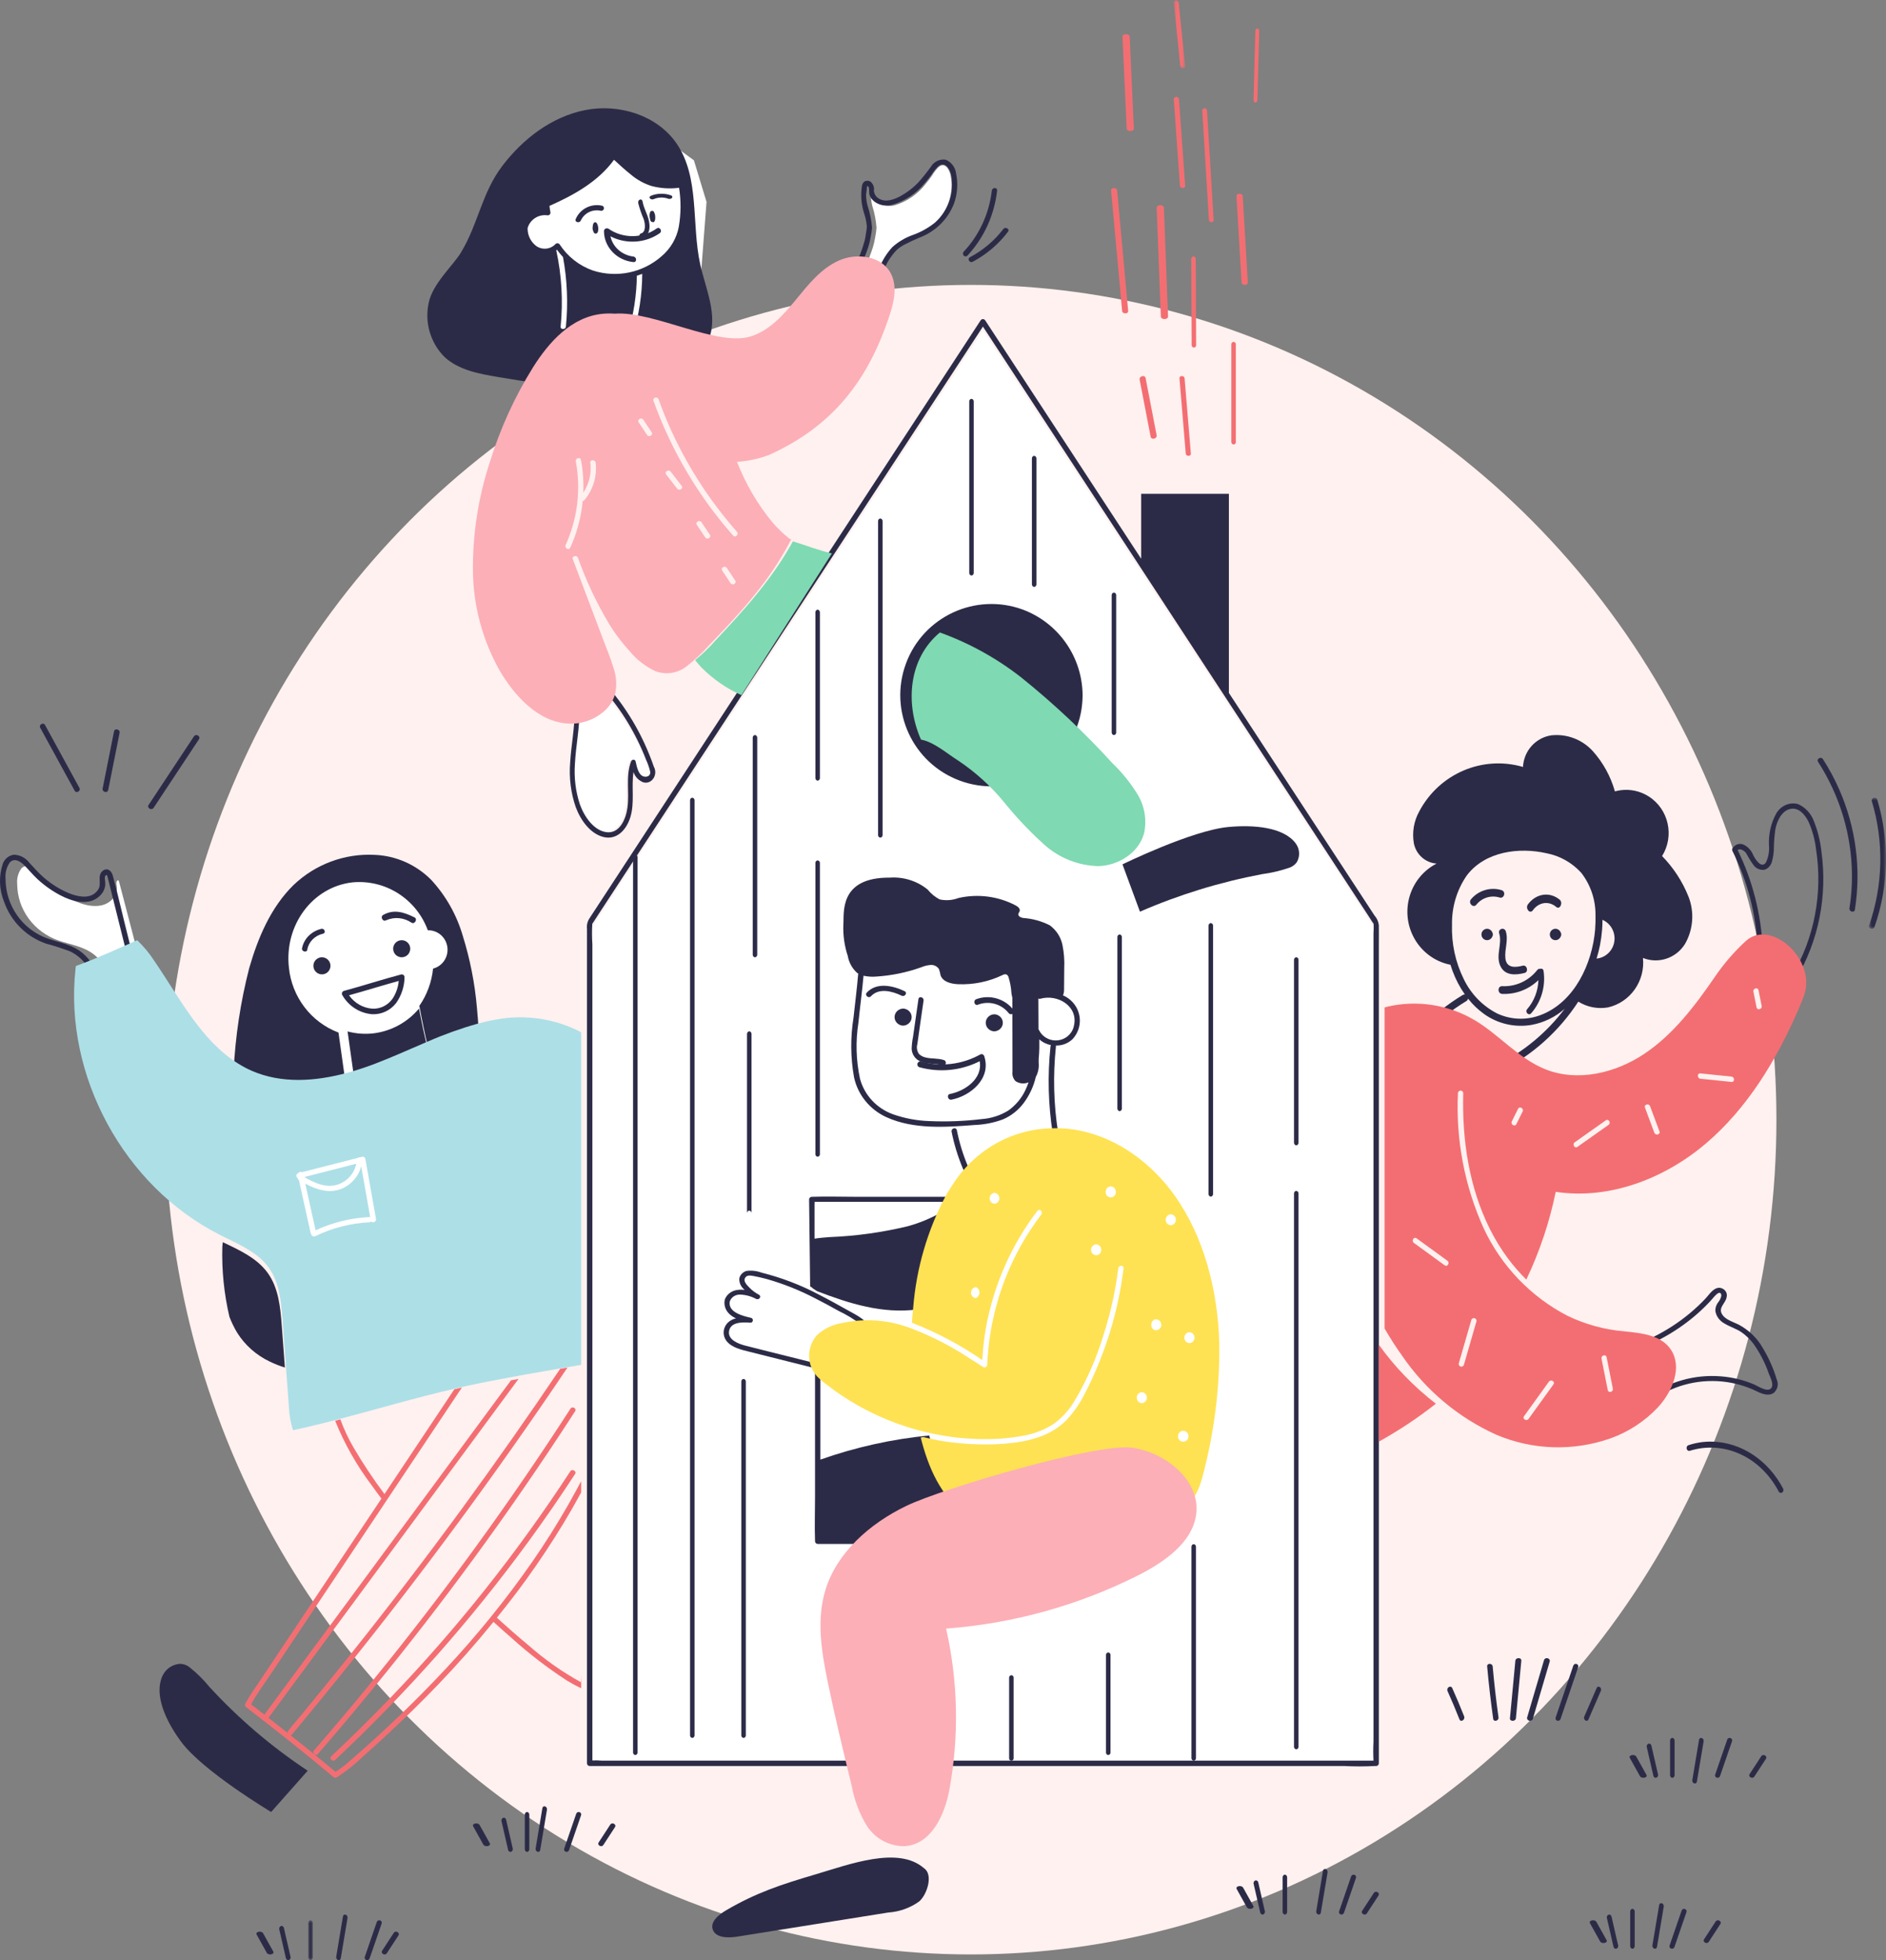 <svg width="331" height="344" viewBox="0 0 331 344" fill="none" xmlns="http://www.w3.org/2000/svg">
<rect x="0" y="0" width="331" height="344" fill="#808080" stroke="none"/>
<ellipse cx="170.384" cy="196.5" rx="141.384" ry="146.5" fill="#FFF1EF"/>
<path fill-rule="evenodd" clip-rule="evenodd" d="M174.069 33.465C173.587 37.528 171.838 41.308 169.093 44.213C168.938 44.431 168.981 44.74 169.19 44.903C169.356 45.032 169.581 45.032 169.747 44.903C172.659 41.81 174.505 37.785 174.996 33.465C175.068 32.843 174.139 32.848 174.069 33.465Z" fill="#2C2B47"/>
<path fill-rule="evenodd" clip-rule="evenodd" d="M176.08 40.2C174.524 42.236 172.53 43.92 170.236 45.136C169.696 45.423 170.179 46.227 170.721 45.938C173.154 44.639 175.265 42.841 176.908 40.668C177.277 40.188 176.442 39.723 176.08 40.2Z" fill="#2C2B47"/>
<path fill-rule="evenodd" clip-rule="evenodd" d="M21.785 158.131L21.226 155.993C21.137 155.653 21.049 155.317 20.959 154.975C20.901 154.757 20.833 154.253 20.537 154.609C20.335 154.849 20.469 155.312 20.493 155.588C20.519 155.837 20.515 156.088 20.482 156.335C20.411 156.763 20.236 157.169 19.971 157.519C19.387 158.28 18.514 158.789 17.542 158.934C15.329 159.286 12.952 158.166 11.136 157.047C10.246 156.495 9.406 155.871 8.626 155.182C7.812 154.466 7.125 153.649 6.349 152.902C5.665 152.244 4.556 151.521 3.737 152.423C3.183 153.207 2.929 154.154 3.017 155.099C3.019 159.605 5.978 163.619 10.396 165.107C12.554 165.82 14.792 166.136 16.591 167.595C17.983 168.735 18.952 170.282 19.351 172L25 170.423C24.295 167.717 23.587 165.01 22.877 162.304C22.513 160.913 22.15 159.522 21.785 158.131Z" fill="white"/>
<path fill-rule="evenodd" clip-rule="evenodd" d="M17.317 171.936C16.917 170.133 15.948 168.511 14.554 167.314C12.754 165.783 10.515 165.451 8.356 164.704C3.935 163.142 0.973 158.931 0.972 154.202C0.882 153.21 1.137 152.217 1.693 151.394C2.511 150.447 3.622 151.206 4.305 151.896C5.083 152.68 5.77 153.538 6.584 154.289C7.365 155.012 8.205 155.667 9.096 156.246C10.913 157.421 13.291 158.596 15.506 158.226C16.478 158.074 17.351 157.54 17.936 156.741C18.202 156.374 18.377 155.948 18.448 155.499C18.482 155.238 18.485 154.976 18.459 154.715C18.435 154.426 18.301 153.94 18.503 153.688C18.799 153.314 18.868 153.843 18.926 154.072C19.016 154.431 19.104 154.784 19.192 155.14L19.752 157.384C20.116 158.843 20.479 160.303 20.844 161.763C21.555 164.602 22.263 167.442 22.969 170.282L17.317 171.936ZM19.777 153.601C19.54 152.746 18.726 152.184 17.956 152.891C17.029 153.743 17.874 155.066 17.259 156.064C15.789 158.444 12.349 157.007 10.495 155.979C9.454 155.399 8.478 154.708 7.583 153.917C6.703 153.143 5.953 152.265 5.152 151.413C4.507 150.548 3.506 150.028 2.434 150C1.566 150.123 0.831 150.707 0.51 151.53C-0.233 153.716 -0.162 156.102 0.709 158.24C1.926 161.712 4.653 164.43 8.107 165.613C9.536 165.99 10.944 166.446 12.323 166.977C14.557 168.06 16.121 170.182 16.509 172.654C16.58 172.904 16.835 173.052 17.086 172.983L23.659 171.059C23.765 171.029 23.858 170.959 23.915 170.862L23.931 170.84C23.941 170.821 23.949 170.802 23.955 170.782C24.001 170.688 24.012 170.581 23.987 170.479L21.882 162.04C21.181 159.231 20.549 156.392 19.777 153.601Z" fill="#2C2B47"/>
<path fill-rule="evenodd" clip-rule="evenodd" d="M71.295 153.48L77.445 159.6L82 172.333V182.885L73.334 193.147L55.589 195C55.589 195 46.777 187.806 46.667 187.48C46.556 187.153 46 168.409 46 168.409L48.333 162.457L51.361 157.402L54.889 153.48L59.809 152H64.239L71.295 153.48Z" fill="white"/>
<path fill-rule="evenodd" clip-rule="evenodd" d="M114.631 22.897L121.783 28.137L124 35.44L123.028 48.064L121.455 50.401L117.696 54.396L115.473 57.569L101.174 58L96.971 57.569L92.453 49.285C92.453 49.285 88.919 42.118 89.001 41.548C89.083 40.978 91.877 30.716 91.877 30.716C91.877 30.716 97.382 26.562 97.711 26.399C98.04 26.236 105.052 22 105.052 22L114.631 22.897Z" fill="white"/>
<path fill-rule="evenodd" clip-rule="evenodd" d="M240.363 161.587L238.408 158.604C233.734 151.467 229.06 144.331 224.385 137.195C221.33 132.531 218.274 127.867 215.219 123.203L204.888 107.427L190.319 85.184L172.513 58L172.394 58.189L161.127 75.392C154.468 85.559 147.81 95.725 141.151 105.891L120.097 138.034L106.036 159.501C105.521 160.29 105.005 161.079 104.488 161.869C104.364 162.058 104.251 162.264 104.113 162.444C104.088 162.475 104.067 162.508 104.052 162.544C103.978 163.726 103.983 164.913 104.066 166.095V308.968C104.607 308.943 105.149 308.954 105.689 309H240.968C240.909 307.89 240.909 306.776 240.968 305.664V164.228C241.002 163.672 241.009 163.116 240.988 162.559C240.96 162.488 240.92 162.423 240.871 162.364C240.685 162.115 240.516 161.856 240.363 161.587Z" fill="white"/>
<path fill-rule="evenodd" clip-rule="evenodd" d="M241.057 163.826V305.641C240.998 306.755 240.998 307.872 241.057 308.986H105.587C105.045 308.939 104.503 308.929 103.96 308.954V165.698C103.879 164.512 103.874 163.323 103.946 162.137C103.963 162.102 103.983 162.068 104.008 162.038C104.146 161.857 104.261 161.651 104.385 161.461C104.901 160.669 105.419 159.877 105.935 159.087L120.015 137.562L141.099 105.333C147.767 95.14 154.436 84.946 161.103 74.753L172.387 57.504L172.505 57.314L190.336 84.57L204.926 106.873L215.273 122.691C218.333 127.367 221.391 132.044 224.451 136.721C229.133 143.876 233.813 151.031 238.494 158.187L240.451 161.178C240.605 161.448 240.775 161.708 240.96 161.957C241.009 162.016 241.049 162.082 241.079 162.153C241.099 162.711 241.092 163.269 241.057 163.826ZM241.992 165.788C241.992 164.654 242.01 163.519 241.992 162.384C241.926 161.748 241.661 161.147 241.233 160.673C237.158 154.441 233.081 148.209 229.005 141.978L216.775 123.283L216.08 122.222L215.676 121.605V86.659H200.278V98.061L180.398 67.675L172.91 56.227C172.774 56.003 172.483 55.933 172.26 56.07C172.196 56.109 172.141 56.162 172.102 56.227C169.432 60.309 166.761 64.39 164.091 68.472C157.843 78.026 151.592 87.58 145.342 97.134L123.842 130L107.392 155.146C106.098 157.125 104.804 159.102 103.509 161.081C103.114 161.638 102.939 162.323 103.019 163.003V309.457C103.019 309.719 103.23 309.931 103.491 309.931H235.906C237.698 310.023 239.493 310.023 241.284 309.931C241.363 309.927 241.441 309.927 241.521 309.931C241.782 309.931 241.993 309.719 241.993 309.457V204.388H241.992V165.788Z" fill="#2C2B47"/>
<path fill-rule="evenodd" clip-rule="evenodd" d="M105.38 121.055C104.642 120.207 103.72 119.557 102.69 119.163C101.916 118.909 100.496 118.838 100.126 119.816C99.984 120.611 100.078 121.434 100.395 122.171C100.681 122.966 100.848 123.802 100.891 124.65C100.932 127.79 100.229 130.844 100.056 133.965C99.862 136.381 100.172 138.812 100.963 141.091C101.781 143.263 103.567 145.729 105.96 145.983C108.305 146.231 109.481 143.739 109.779 141.679C110.169 138.99 109.414 136.23 110.434 133.627C110.586 133.236 111.186 133.131 111.299 133.627C111.524 134.632 111.873 136.293 113.133 136.279H113.134C113.673 136.272 114.089 135.959 113.984 135.355C113.806 134.652 113.555 133.971 113.237 133.325C111.364 128.763 108.699 124.602 105.38 121.055Z" fill="white"/>
<path fill-rule="evenodd" clip-rule="evenodd" d="M113.301 136.318H113.3C112.105 136.332 111.774 134.665 111.561 133.657C111.454 133.159 110.885 133.265 110.741 133.657C109.774 136.269 110.49 139.038 110.12 141.736C109.837 143.803 108.723 146.303 106.5 146.054C104.232 145.799 102.539 143.325 101.764 141.146C101.014 138.859 100.72 136.42 100.904 133.997C101.067 130.866 101.734 127.801 101.695 124.651C101.655 123.8 101.496 122.961 101.225 122.164C100.925 121.424 100.835 120.6 100.971 119.802C101.321 118.82 102.667 118.891 103.401 119.146C104.377 119.542 105.251 120.194 105.951 121.044C109.097 124.603 111.623 128.777 113.398 133.355C113.7 134.003 113.937 134.686 114.106 135.391C114.206 135.997 113.811 136.311 113.301 136.318ZM114.757 134.57C114.525 133.879 114.262 133.197 113.992 132.524C113.435 131.133 112.809 129.778 112.118 128.464C110.741 125.854 109.114 123.418 107.264 121.196C105.777 119.408 103.36 117.011 101.012 118.43C98.892 119.711 100.884 122.78 100.846 124.643C100.884 127.724 100.247 130.725 100.067 133.787C99.843 136.473 100.183 139.179 101.06 141.694C101.927 143.988 103.608 146.312 105.897 146.889C108.185 147.466 109.909 145.72 110.619 143.445C111.422 140.871 110.782 138.099 111.182 135.483C111.4 136.155 111.839 136.712 112.41 137.045C113.168 137.614 114.2 137.394 114.714 136.553C115.078 135.958 115.096 135.182 114.759 134.568L114.757 134.57Z" fill="#2C2B47"/>
<path fill-rule="evenodd" clip-rule="evenodd" d="M164.665 29.373C164.264 29.792 163.912 30.256 163.615 30.758C163.268 31.268 162.895 31.759 162.5 32.23C161.101 34.055 159.187 35.384 157.021 36.03C156.042 36.282 155.003 36.059 154.203 35.425C153.829 35.117 153.552 34.701 153.407 34.23C153.316 33.919 153.435 32.93 153.161 32.764C152.94 32.63 152.979 33.218 152.957 33.411C152.921 33.71 152.857 34.02 152.85 34.32C152.861 34.94 152.945 35.556 153.098 36.155C153.489 37.388 153.737 38.665 153.834 39.959C153.79 40.522 153.712 41.081 153.601 41.634C153.503 42.248 153.362 42.853 153.179 43.446C152.843 44.49 152.45 45.513 152 46.509L155.016 47C155.511 45.641 156.25 44.39 157.195 43.314C158.163 42.403 159.295 41.697 160.526 41.235C161.863 40.732 163.107 39.998 164.206 39.064C166.427 36.959 167.422 33.813 166.834 30.761C166.601 29.69 165.791 28.332 164.665 29.373Z" fill="white"/>
<path fill-rule="evenodd" clip-rule="evenodd" d="M164.114 39.048C162.942 39.994 161.614 40.736 160.187 41.245C158.873 41.712 157.666 42.427 156.632 43.348C155.625 44.437 154.836 45.702 154.308 47.077L151.09 46.58C151.57 45.572 151.991 44.537 152.347 43.481C152.543 42.883 152.694 42.27 152.798 41.649C152.917 41.089 153 40.523 153.047 39.954C152.943 38.645 152.68 37.352 152.262 36.105C152.098 35.5 152.009 34.877 151.996 34.249C152.006 33.944 152.073 33.631 152.111 33.329C152.135 33.133 152.092 32.538 152.329 32.675C152.621 32.843 152.494 33.843 152.591 34.157C152.746 34.634 153.041 35.054 153.44 35.367C154.296 36.009 155.402 36.234 156.447 35.978C158.758 35.325 160.802 33.981 162.293 32.134C162.715 31.659 163.112 31.161 163.483 30.645C163.801 30.138 164.177 29.667 164.603 29.243C165.805 28.191 166.669 29.564 166.918 30.647C167.545 33.735 166.483 36.919 164.114 39.048ZM165.999 28.036C164.965 27.86 163.928 28.336 163.402 29.225C162.693 30.212 161.933 31.162 161.122 32.069C160.237 32.982 159.22 33.761 158.103 34.382C156.959 35.006 155.448 35.594 154.223 34.837C153.716 34.543 153.4 34.012 153.391 33.433C153.456 32.892 153.267 32.35 152.873 31.962C152.542 31.674 152.054 31.641 151.684 31.881C151.2 32.242 151.244 32.981 151.178 33.513C151.084 34.836 151.245 36.164 151.653 37.428C151.905 38.186 152.066 38.968 152.137 39.76C152.114 40.133 152.066 40.503 151.991 40.868C151.943 41.298 151.869 41.727 151.773 42.149C151.355 43.718 150.776 45.242 150.048 46.698C149.942 46.928 150.002 47.299 150.319 47.348L154.459 47.988C154.698 48.043 154.94 47.908 155.016 47.679C155.525 46.259 156.329 44.959 157.379 43.859C157.876 43.419 158.44 43.055 159.049 42.779C159.798 42.387 160.548 42.044 161.336 41.718C164.162 40.662 166.387 38.467 167.444 35.693C168.041 33.994 168.16 32.168 167.787 30.408C167.66 29.364 166.981 28.462 165.999 28.036Z" fill="#2C2B47"/>
<path fill-rule="evenodd" clip-rule="evenodd" d="M119.132 39.811C118.747 41.817 117.686 43.63 116.126 44.955C112.837 47.865 108.246 48.825 104.058 47.477C101.663 46.636 99.614 45.029 98.232 42.909C98.099 42.69 97.813 42.619 97.592 42.753C97.562 42.77 97.534 42.792 97.508 42.816C96.63 43.764 95.184 43.919 94.122 43.181C93.131 42.434 92.563 41.255 92.599 40.018C93.035 38.535 94.488 37.589 96.026 37.782C96.276 37.846 96.53 37.697 96.594 37.449C96.614 37.373 96.614 37.293 96.594 37.218C96.522 36.86 96.477 36.497 96.432 36.136C100.715 34.233 104.965 31.886 107.764 28.044C108.737 28.951 109.733 29.852 110.771 30.678C111.832 31.573 113.064 32.246 114.392 32.656C115.953 33.063 117.579 33.165 119.179 32.955C119.539 35.227 119.521 37.544 119.128 39.811H119.132ZM111.092 58.717C110.917 59.281 110.027 59.039 110.202 58.472C111.201 55.204 111.728 51.81 111.768 48.394C112.086 48.294 112.402 48.185 112.714 48.064C112.699 51.674 112.153 55.264 111.092 58.717ZM99.317 57.309C99.258 57.889 98.335 57.897 98.394 57.309C98.842 52.833 98.581 48.317 97.622 43.921C97.665 43.889 97.717 43.873 97.759 43.841C98.079 44.286 98.43 44.708 98.808 45.106C99.551 49.13 99.722 53.238 99.317 57.309ZM122.892 46.389C121.314 39.254 122.865 31.129 118.698 25.117C115.289 20.199 108.608 18.157 102.718 19.317C96.829 20.477 91.756 24.372 88.142 29.14C84.529 33.908 83.98 39.208 80.888 44.335C79.532 46.58 75.885 49.821 75.232 53.176C74.498 56.581 75.528 60.127 77.975 62.616C80.445 64.927 83.996 65.59 87.338 66.153C97.075 67.794 107.343 69.393 116.609 65.991C119.918 64.776 123.207 62.702 124.446 59.414C126.014 55.246 123.854 50.733 122.892 46.389Z" fill="#2C2B47"/>
<path fill-rule="evenodd" clip-rule="evenodd" d="M105.719 36.114C103.787 35.649 101.802 36.642 101.039 38.453C100.804 38.998 101.706 39.234 101.934 38.698C102.546 37.367 104.032 36.652 105.472 36.997C105.729 37.03 105.963 36.849 105.996 36.596C106.022 36.392 105.909 36.196 105.719 36.114Z" fill="#2C2B47"/>
<path fill-rule="evenodd" clip-rule="evenodd" d="M117.81 34.305C116.695 33.878 115.316 33.901 114.233 34.364C113.689 34.598 114.195 35.18 114.743 34.945C115.508 34.601 116.502 34.578 117.302 34.885C117.564 34.955 117.859 34.87 117.964 34.695C118.047 34.556 117.984 34.398 117.81 34.305Z" fill="#2C2B47"/>
<path fill-rule="evenodd" clip-rule="evenodd" d="M104.733 39.166C104.577 38.941 104.328 38.945 104.176 39.176C104.155 39.208 104.136 39.243 104.12 39.282C104.062 39.437 104.028 39.608 104.022 39.784C103.967 40.087 104.017 40.41 104.154 40.648C104.163 40.676 104.167 40.704 104.178 40.73C104.258 40.926 104.41 41.029 104.561 40.993C104.742 41.004 104.906 40.835 104.96 40.58C104.968 40.538 104.968 40.498 104.974 40.457C104.99 40.394 104.997 40.33 104.996 40.265C105.02 39.859 104.924 39.458 104.733 39.166Z" fill="#2C2B47"/>
<path fill-rule="evenodd" clip-rule="evenodd" d="M114.897 37.482C114.881 37.44 114.858 37.4 114.84 37.358C114.822 37.316 114.822 37.31 114.809 37.291C114.796 37.271 114.775 37.207 114.753 37.168C114.67 37.018 114.541 36.963 114.423 37.026C114.409 37.026 114.397 37.012 114.382 37.011C114.252 37.009 114.133 37.123 114.071 37.31C113.973 37.659 113.977 38.06 114.081 38.403C114.096 38.728 114.269 38.971 114.467 38.945C114.472 38.944 114.476 38.944 114.481 38.942C114.498 38.951 114.508 38.972 114.526 38.98C114.719 39.064 114.916 38.879 114.97 38.565C115 38.378 115.008 38.182 114.992 37.99C114.989 37.81 114.956 37.635 114.897 37.482Z" fill="#2C2B47"/>
<path fill-rule="evenodd" clip-rule="evenodd" d="M112.972 38.462C113.251 39.302 113.393 40.744 112.483 40.976C111.983 41.109 112.195 42.116 112.694 41.989C113.556 41.686 114.11 40.572 113.981 39.402C113.881 37.914 113.024 36.801 112.775 35.378C112.66 34.715 111.896 34.999 112.012 35.657C112.264 36.631 112.585 37.57 112.972 38.462Z" fill="#2C2B47"/>
<path fill-rule="evenodd" clip-rule="evenodd" d="M115.262 40.092C112.752 41.881 109.298 41.895 106.771 40.125C106.521 39.993 106.206 40.078 106.066 40.314C106.025 40.384 106.001 40.464 106 40.545C106.001 43.34 108.22 45.689 111.154 45.996C111.802 46.073 111.802 45.101 111.154 45.024C109.152 44.777 107.536 43.35 107.139 41.474C109.887 42.897 113.257 42.686 115.782 40.931C116.304 40.569 115.793 39.72 115.262 40.092Z" fill="#2C2B47"/>
<path fill-rule="evenodd" clip-rule="evenodd" d="M56.5 168C57.328 168 58 168.671 58 169.5C58 170.329 57.328 171 56.5 171C55.672 171 55 170.329 55 169.5C55 168.671 55.672 168 56.5 168Z" fill="#2C2B47"/>
<path fill-rule="evenodd" clip-rule="evenodd" d="M70.5 165C71.329 165 72 165.671 72 166.5C72 167.329 71.329 168 70.5 168C69.671 168 69 167.329 69 166.5C69 165.671 69.671 165 70.5 165Z" fill="#2C2B47"/>
<path fill-rule="evenodd" clip-rule="evenodd" d="M56.4 163.009C54.643 163.426 53.313 164.77 53.006 166.437C52.914 167.003 53.839 167.244 53.932 166.675C54.152 165.315 55.223 164.211 56.652 163.872C57.261 163.765 57.004 162.902 56.4 163.009Z" fill="#2C2B47"/>
<path fill-rule="evenodd" clip-rule="evenodd" d="M72.748 161.001C70.907 160.091 69.144 159.508 67.246 160.571C66.689 160.883 67.177 161.831 67.734 161.519C69.221 160.859 70.892 161.018 72.261 161.951C72.824 162.224 73.316 161.283 72.748 161.001Z" fill="#2C2B47"/>
<path fill-rule="evenodd" clip-rule="evenodd" d="M68.88 175.29C68.06 176.438 66.734 177.088 65.349 177.021C63.711 176.9 62.211 176.038 61.252 174.671C64.17 173.867 67.059 172.951 69.979 172.153C69.878 173.277 69.5 174.356 68.88 175.29ZM70.396 171.016C67.022 171.909 63.714 172.996 60.348 173.903C60.093 173.979 59.945 174.253 60.019 174.515C60.029 174.553 60.045 174.59 60.063 174.623C61.175 176.574 63.153 177.835 65.349 177.996C66.969 178.06 68.521 177.327 69.529 176.023C70.461 174.702 70.975 173.119 71 171.487C70.996 171.214 70.777 170.996 70.511 171C70.472 171.001 70.434 171.006 70.396 171.016Z" fill="#2C2B47"/>
<path fill-rule="evenodd" clip-rule="evenodd" d="M54 310.758C47.668 306.563 41.877 301.624 36.758 296.047C35.745 294.805 34.603 293.671 33.348 292.666C32.844 292.231 32.197 291.995 31.529 292C30.24 292.109 29.106 292.885 28.548 294.037C26.933 297.435 29.145 302.12 31.823 305.717C35.664 310.885 47.588 318 47.588 318L54 310.758Z" fill="#2C2B47"/>
<path fill-rule="evenodd" clip-rule="evenodd" d="M267.567 170.754C268.325 170.563 268.005 169.286 267.246 169.477C266.015 169.787 264.384 169.979 264.2 168.171C264.035 166.572 264.765 165.048 264.276 163.456C264.03 162.654 262.865 162.997 263.112 163.809C263.685 165.665 262.477 167.613 263.294 169.472C264.098 171.301 266.041 171.138 267.567 170.754Z" fill="#2C2B47"/>
<path fill-rule="evenodd" clip-rule="evenodd" d="M261.998 163.999C262.002 163.944 261.998 163.89 261.989 163.836V163.811C261.974 163.773 261.957 163.736 261.937 163.701C261.927 163.674 261.916 163.648 261.901 163.623C261.696 163.112 261.121 162.866 260.615 163.074C260.11 163.281 259.868 163.864 260.073 164.376C260.277 164.888 260.853 165.134 261.36 164.926C261.605 164.824 261.802 164.625 261.901 164.376C261.916 164.349 261.929 164.322 261.941 164.294C261.96 164.259 261.976 164.223 261.99 164.187V164.161C262 164.107 262.002 164.054 261.998 163.999Z" fill="#2C2B47"/>
<path fill-rule="evenodd" clip-rule="evenodd" d="M273.999 163.999C274.002 163.945 273.998 163.89 273.988 163.838V163.811C273.977 163.769 273.951 163.74 273.937 163.701C273.925 163.674 273.914 163.648 273.9 163.623C273.695 163.112 273.119 162.866 272.614 163.074C272.11 163.282 271.868 163.866 272.073 164.377C272.278 164.888 272.854 165.134 273.358 164.926C273.605 164.824 273.8 164.627 273.9 164.377C273.917 164.352 273.925 164.321 273.939 164.294C273.954 164.267 273.978 164.228 273.99 164.188C273.988 164.18 273.988 164.17 273.99 164.162C273.999 164.109 274.002 164.054 273.999 163.999Z" fill="#2C2B47"/>
<path fill-rule="evenodd" clip-rule="evenodd" d="M268.155 158.715C267.648 159.431 268.503 160.479 269.017 159.757C270.054 158.31 271.829 158.054 273.119 159.166C273.757 159.725 274.366 158.441 273.733 157.893C271.967 156.441 269.583 156.791 268.155 158.715Z" fill="#2C2B47"/>
<path fill-rule="evenodd" clip-rule="evenodd" d="M263.181 157.511C264.001 157.765 264.353 156.471 263.534 156.218C261.586 155.628 259.475 156.259 258.162 157.825C257.622 158.486 258.559 159.44 259.105 158.774C260.079 157.553 261.692 157.052 263.181 157.511Z" fill="#2C2B47"/>
<path fill-rule="evenodd" clip-rule="evenodd" d="M283.247 165.598C282.874 167.035 281.659 168.085 280.203 168.231C280.442 167.468 280.641 166.694 280.797 165.909C280.976 164.985 281.104 164.05 281.179 163.111C281.222 162.553 281.237 161.99 281.242 161.426C282.833 162.125 283.683 163.897 283.245 165.598H283.247ZM279.953 163.111C279.456 169.096 276.348 175.837 270.483 178.101C267.978 179.089 265.186 179.002 262.745 177.858C260.204 176.551 258.151 174.438 256.9 171.839C255.432 168.873 254.721 165.582 254.834 162.265C254.776 159.168 255.693 156.134 257.454 153.604C260.687 149.398 266.609 148.647 271.452 149.75C273.78 150.202 275.906 151.402 277.512 153.173C279.147 155.273 280.028 157.875 280.016 160.55C280.04 161.403 280.019 162.256 279.95 163.106L279.953 163.111ZM296.344 157.371C295.279 154.703 293.7 152.276 291.701 150.235C293.9 146.699 292.861 142.021 289.377 139.789C287.605 138.653 285.444 138.327 283.422 138.889C282.68 136.255 281.348 133.832 279.532 131.807C277.673 129.775 274.98 128.754 272.265 129.05C269.515 129.454 267.431 131.779 267.291 134.598C260.176 132.524 252.597 135.768 249.09 142.388C248.138 144.09 247.801 146.077 248.137 148.006C248.532 149.965 250.163 151.417 252.128 151.558C247.529 153.914 245.682 159.61 248.001 164.28C249.303 166.899 251.726 168.759 254.562 169.314C254.679 169.679 254.795 170.042 254.927 170.398C255.469 171.864 256.197 173.253 257.092 174.529C256.968 174.515 256.843 174.542 256.736 174.606C254.002 176.256 251.498 178.27 249.289 180.595C248.739 181.171 249.608 182.053 250.155 181.474C252.289 179.225 254.711 177.277 257.357 175.682C257.514 175.593 257.621 175.432 257.641 175.249C258.446 176.274 259.389 177.179 260.44 177.94C262.868 179.681 265.879 180.374 268.809 179.864C270.955 179.467 272.956 178.493 274.607 177.046C271.477 181.188 267.453 184.542 262.842 186.854C262.136 187.209 262.756 188.283 263.462 187.93C268.952 185.168 273.623 180.976 276.999 175.784C278.557 176.752 280.408 177.112 282.207 176.799C286.123 175.902 288.758 172.174 288.346 168.12C291.067 169.204 294.163 168.173 295.723 165.662C297.172 163.141 297.4 160.085 296.344 157.371Z" fill="#2C2B47"/>
<path fill-rule="evenodd" clip-rule="evenodd" d="M270.328 170.033C270.123 169.985 269.911 170.068 269.788 170.242C268.305 172.132 266.02 173.186 263.644 173.072C262.784 173.032 262.787 174.39 263.644 174.43C265.996 174.532 268.29 173.658 269.997 172.008C269.943 173.895 269.242 175.702 268.014 177.117C267.586 177.604 268.293 178.327 268.722 177.836C270.506 175.803 271.303 173.066 270.896 170.373C270.874 170.144 270.673 169.979 270.449 170.002C270.407 170.006 270.365 170.016 270.328 170.033Z" fill="#2C2B47"/>
<path fill-rule="evenodd" clip-rule="evenodd" d="M200.009 66.628C200.652 69.965 201.296 73.302 201.939 76.638C202.061 77.271 203.112 77.004 202.99 76.373C202.347 73.035 201.704 69.698 201.062 66.361C200.941 65.728 199.894 65.997 200.009 66.628Z" fill="#F36E72"/>
<path fill-rule="evenodd" clip-rule="evenodd" d="M203 36.39L203.731 55.605C203.78 55.857 204.104 56.031 204.455 55.995C204.739 55.966 204.96 55.807 205 55.605L204.268 36.39C204.215 36.14 203.889 35.967 203.538 36.005C203.26 36.034 203.042 36.191 203 36.39Z" fill="#F36E72"/>
<path fill-rule="evenodd" clip-rule="evenodd" d="M207.002 66.413L208.1 79.588C208.144 80.132 209.045 80.142 208.998 79.588C208.633 75.198 208.266 70.807 207.901 66.413C207.855 65.864 206.955 65.86 207.002 66.413Z" fill="#F36E72"/>
<path fill-rule="evenodd" clip-rule="evenodd" d="M209.072 45.384C209.093 50.461 209.115 55.538 209.137 60.616C209.171 60.862 209.373 61.031 209.592 60.995C209.764 60.965 209.901 60.811 209.928 60.616C209.906 55.539 209.886 50.462 209.863 45.384C209.831 45.137 209.627 44.968 209.408 45.005C209.234 45.035 209.098 45.188 209.072 45.384Z" fill="#F36E72"/>
<path fill-rule="evenodd" clip-rule="evenodd" d="M211.001 19.435C211.388 25.812 211.775 32.188 212.163 38.565C212.197 39.143 213.034 39.147 212.999 38.565C212.61 32.189 212.223 25.812 211.837 19.435C211.801 18.857 210.966 18.853 211.001 19.435Z" fill="#F36E72"/>
<path fill-rule="evenodd" clip-rule="evenodd" d="M216.104 60.374V77.625C216.135 77.864 216.338 78.029 216.557 77.996C216.733 77.968 216.872 77.817 216.896 77.625V60.374C216.866 60.136 216.663 59.97 216.444 60.005C216.268 60.032 216.129 60.182 216.104 60.374Z" fill="#F36E72"/>
<path fill-rule="evenodd" clip-rule="evenodd" d="M207.999 32.577L206.917 17.425C206.877 16.863 205.96 16.853 206.001 17.425L207.083 32.577C207.123 33.138 208.039 33.145 207.999 32.577Z" fill="#F36E72"/>
<path fill-rule="evenodd" clip-rule="evenodd" d="M197 6.415L197.74 22.585C197.764 23.137 199.022 23.139 199 22.585L198.26 6.415C198.233 5.863 196.976 5.861 197 6.415Z" fill="#F36E72"/>
<path fill-rule="evenodd" clip-rule="evenodd" d="M195.002 33.442C195.646 40.481 196.29 47.52 196.935 54.56C196.987 55.142 198.053 55.152 197.998 54.56L196.066 33.442C196.013 32.855 194.948 32.85 195.002 33.442Z" fill="#F36E72"/>
<mask id="mask0_0_931" style="mask-type:luminance" maskUnits="userSpaceOnUse" x="206" y="0" width="2" height="12">
<path fill-rule="evenodd" clip-rule="evenodd" d="M206 0H208V12H206V0Z" fill="white"/>
</mask>
<g mask="url(#mask0_0_931)">
<path fill-rule="evenodd" clip-rule="evenodd" d="M207.996 11.528C207.618 7.843 207.24 4.158 206.862 0.472C206.799 -0.154 205.939 -0.162 206.003 0.472C206.382 4.156 206.758 7.843 207.137 11.528C207.203 12.153 208.063 12.161 207.996 11.528Z" fill="#F36E72"/>
</g>
<path fill-rule="evenodd" clip-rule="evenodd" d="M220.319 5.493L220 17.507C219.983 18.164 220.663 18.164 220.682 17.507L221 5.493C221.017 4.835 220.337 4.836 220.319 5.493Z" fill="#F36E72"/>
<path fill-rule="evenodd" clip-rule="evenodd" d="M217.001 34.429L217.898 49.572C217.93 50.141 219.033 50.144 218.999 49.572L218.103 34.429C218.071 33.858 216.97 33.856 217.001 34.429Z" fill="#F36E72"/>
<path fill-rule="evenodd" clip-rule="evenodd" d="M162.168 327.873C157.652 323.905 149.026 327.208 143.095 328.958C137.163 330.708 132.699 332.162 127.426 335.259C126.11 336.03 124.603 337.266 125.096 338.646C125.617 340.107 127.77 340.133 129.381 339.876L155.886 335.644C157.872 335.511 159.773 334.826 161.348 333.678C162.779 332.395 163.792 328.935 162.168 327.873Z" fill="#2C2B47"/>
<path fill-rule="evenodd" clip-rule="evenodd" d="M254.879 296.265C254.607 295.664 253.784 296.192 254.053 296.792C254.786 298.419 255.479 300.062 256.133 301.727C256.372 302.342 257.196 301.811 256.957 301.2C256.3 299.537 255.607 297.892 254.879 296.265Z" fill="#2C2B47"/>
<path fill-rule="evenodd" clip-rule="evenodd" d="M261.002 292.462C261.28 295.533 261.632 298.597 262.061 301.652C262.148 302.261 263.08 302.003 262.994 301.395C262.578 298.426 262.238 295.449 261.971 292.462C261.915 291.849 260.947 291.843 261.002 292.462Z" fill="#2C2B47"/>
<path fill-rule="evenodd" clip-rule="evenodd" d="M265.952 291.455L265.002 301.548C264.944 302.155 265.991 302.146 266.048 301.548L266.998 291.455C267.055 290.847 266.007 290.85 265.952 291.455Z" fill="#2C2B47"/>
<path fill-rule="evenodd" clip-rule="evenodd" d="M270.999 291.287L268.004 301.462C267.97 301.725 268.173 301.963 268.459 301.997C268.688 302.022 268.907 301.907 269.001 301.714L271.996 291.539C272.031 291.276 271.829 291.037 271.542 291.004C271.313 290.977 271.092 291.092 270.999 291.287Z" fill="#2C2B47"/>
<path fill-rule="evenodd" clip-rule="evenodd" d="M276.113 292.344L273.033 301.383C272.824 301.998 273.679 302.265 273.887 301.656L276.968 292.617C277.176 292.003 276.321 291.735 276.113 292.344Z" fill="#2C2B47"/>
<path fill-rule="evenodd" clip-rule="evenodd" d="M280.217 296.253L278.051 301.241C277.802 301.814 278.534 302.322 278.783 301.748C279.506 300.083 280.228 298.42 280.95 296.756C281.197 296.184 280.466 295.679 280.217 296.253Z" fill="#2C2B47"/>
<path fill-rule="evenodd" clip-rule="evenodd" d="M287.181 308.292C286.894 307.776 285.756 308.001 286.047 308.525L287.82 311.709C288.105 312.224 289.245 311.999 288.952 311.475L287.181 308.292Z" fill="#2C2B47"/>
<path fill-rule="evenodd" clip-rule="evenodd" d="M289.814 306.296C289.719 306.046 289.468 305.932 289.254 306.042C289.082 306.13 288.98 306.341 289.003 306.557C289.397 308.273 289.791 309.988 290.186 311.704C290.28 311.954 290.532 312.068 290.746 311.958C290.918 311.87 291.02 311.661 290.997 311.443C290.602 309.726 290.207 308.01 289.814 306.296Z" fill="#2C2B47"/>
<path fill-rule="evenodd" clip-rule="evenodd" d="M293.105 305.422V311.578C293.137 311.849 293.34 312.035 293.559 311.994C293.732 311.961 293.869 311.793 293.896 311.578V305.422C293.863 305.151 293.659 304.965 293.44 305.006C293.266 305.038 293.13 305.207 293.105 305.422Z" fill="#2C2B47"/>
<path fill-rule="evenodd" clip-rule="evenodd" d="M298.184 305.361C297.793 307.701 297.401 310.037 297.01 312.374C296.904 313.005 297.71 313.27 297.816 312.639C298.207 310.302 298.6 307.964 298.99 305.627C299.096 304.994 298.291 304.73 298.184 305.361Z" fill="#2C2B47"/>
<path fill-rule="evenodd" clip-rule="evenodd" d="M303.12 305.337L301.032 311.397C300.824 311.999 301.677 312.258 301.881 311.664L303.969 305.603C304.171 305.002 303.325 304.741 303.12 305.337Z" fill="#2C2B47"/>
<path fill-rule="evenodd" clip-rule="evenodd" d="M309.108 308.212L307.074 311.333C306.751 311.827 307.569 312.279 307.891 311.789L309.926 308.669C310.248 308.173 309.43 307.72 309.108 308.212Z" fill="#2C2B47"/>
<path fill-rule="evenodd" clip-rule="evenodd" d="M7.905 127.24C7.606 126.692 6.764 127.18 7.063 127.728L13.096 138.76C13.395 139.308 14.236 138.82 13.937 138.272C11.926 134.594 9.915 130.918 7.905 127.24Z" fill="#2C2B47"/>
<path fill-rule="evenodd" clip-rule="evenodd" d="M20.011 128.356C19.344 131.698 18.677 135.04 18.012 138.383C17.883 139.004 18.867 139.267 18.991 138.644C19.658 135.302 20.324 131.96 20.989 128.617C21.112 127.995 20.135 127.734 20.011 128.356Z" fill="#2C2B47"/>
<path fill-rule="evenodd" clip-rule="evenodd" d="M34.037 129.233L26.086 141.251C25.723 141.8 26.599 142.312 26.963 141.768L34.914 129.748C35.277 129.2 34.397 128.687 34.037 129.233Z" fill="#2C2B47"/>
<path fill-rule="evenodd" clip-rule="evenodd" d="M318.399 144.252C317.896 142.808 316.852 141.664 315.529 141.106C314.078 140.729 312.567 141.381 311.751 142.736C310.816 144.422 310.368 146.373 310.462 148.338C310.559 149.402 310.363 150.472 309.897 151.413C309.073 152.458 308.072 150.789 307.713 150.107C307.378 149.233 306.731 148.544 305.921 148.197C305.23 147.941 304.467 148.22 304.059 148.878C303.98 149.027 303.98 149.211 304.059 149.361C306.689 154.614 308.2 160.443 308.481 166.416C308.51 167.027 309.389 167.032 309.359 166.416C309.076 160.393 307.576 154.511 304.963 149.189C305.409 148.799 306.159 149.324 306.452 149.725C306.86 150.491 307.315 151.224 307.817 151.922C308.293 152.486 308.998 152.753 309.695 152.63C310.302 152.432 310.779 151.92 310.968 151.262C311.201 150.448 311.321 149.601 311.321 148.748C311.34 147.697 311.424 146.649 311.571 145.61C311.845 144.083 312.695 142.262 314.252 141.957C315.683 141.677 316.756 142.934 317.384 144.171C318.067 145.691 318.517 147.322 318.716 149C319.939 156.75 318.418 164.716 314.459 171.298C314.148 171.814 314.904 172.293 315.219 171.781C319.161 165.188 320.744 157.255 319.673 149.479C319.478 147.68 319.048 145.92 318.399 144.252Z" fill="#2C2B47"/>
<path fill-rule="evenodd" clip-rule="evenodd" d="M319.928 133.223C319.595 132.707 318.743 133.18 319.076 133.697C322.912 139.667 324.97 146.522 325.026 153.522C325.041 155.493 324.894 157.461 324.586 159.409C324.493 160.003 325.442 160.256 325.538 159.66C326.663 152.541 325.724 145.265 322.823 138.617C322.007 136.749 321.039 134.946 319.928 133.223Z" fill="#2C2B47"/>
<mask id="mask1_0_931" style="mask-type:luminance" maskUnits="userSpaceOnUse" x="328" y="140" width="3" height="23">
<path fill-rule="evenodd" clip-rule="evenodd" d="M328 140H331V163H328V140Z" fill="white"/>
</mask>
<g mask="url(#mask1_0_931)">
<path fill-rule="evenodd" clip-rule="evenodd" d="M329.451 140.284C329.339 140.044 329.043 139.935 328.789 140.04C328.586 140.125 328.466 140.327 328.493 140.535C330.659 147.711 330.496 155.338 328.028 162.425C327.827 163 328.78 163.248 328.985 162.674C331.503 155.424 331.665 147.623 329.451 140.284Z" fill="#2C2B47"/>
</g>
<path fill-rule="evenodd" clip-rule="evenodd" d="M302.217 242.448C304.37 242.659 306.46 243.253 308.37 244.199C309.26 244.627 310.43 245.079 311.326 244.429C311.984 243.821 312.181 242.902 311.824 242.105C311.254 240.168 310.428 238.302 309.367 236.552C308.402 234.84 306.93 233.421 305.125 232.457C304.083 231.941 302.653 231.572 302.138 230.476C301.634 229.4 302.88 228.661 303.027 227.652C303.224 226.944 302.765 226.22 302.001 226.037C301.924 226.019 301.843 226.007 301.762 226C300.687 226 299.996 227.171 299.379 227.831C295.847 231.598 291.361 234.493 286.325 236.251C285.752 236.45 286 237.31 286.579 237.109C290.789 235.648 294.64 233.417 297.904 230.549C298.702 229.846 299.46 229.107 300.177 228.332C300.522 227.958 300.831 227.539 301.211 227.197C301.357 227.066 301.633 226.816 301.862 226.901C302.091 226.988 302.104 227.28 302.089 227.463C301.986 227.891 301.779 228.29 301.483 228.632C301.18 229.062 301.03 229.568 301.051 230.081C301.203 231.016 301.811 231.833 302.698 232.299C303.637 232.862 304.711 233.178 305.621 233.792C306.441 234.363 307.158 235.053 307.74 235.834C308.887 237.452 309.789 239.206 310.424 241.049C310.667 241.699 311.394 242.987 310.841 243.636C310.185 244.397 308.539 243.262 307.869 242.974C306.031 242.186 304.059 241.704 302.04 241.547C297.382 241.167 292.751 242.5 289.14 245.259C288.666 245.628 289.348 246.255 289.818 245.889C293.296 243.262 297.755 242.023 302.217 242.448Z" fill="#2C2B47"/>
<path fill-rule="evenodd" clip-rule="evenodd" d="M312.965 261.288C310.345 256.272 305.641 253.142 300.515 253.005C299.079 252.964 297.648 253.181 296.274 253.648C296.045 253.759 295.938 254.061 296.037 254.322C296.116 254.534 296.311 254.66 296.512 254.628C302.563 252.721 308.987 255.66 312.192 261.802C312.346 262.026 312.63 262.066 312.827 261.891C312.987 261.748 313.044 261.502 312.965 261.288Z" fill="#2C2B47"/>
<path fill-rule="evenodd" clip-rule="evenodd" d="M218.181 331.291C217.896 330.776 216.756 331.002 217.047 331.525L218.819 334.709C219.107 335.225 220.245 334.998 219.952 334.475L218.181 331.291Z" fill="#2C2B47"/>
<path fill-rule="evenodd" clip-rule="evenodd" d="M220.816 330.3C220.723 330.049 220.474 329.932 220.258 330.04C220.083 330.127 219.979 330.341 220.004 330.561C220.397 332.276 220.792 333.989 221.187 335.704C221.282 335.954 221.532 336.068 221.746 335.958C221.917 335.87 222.019 335.662 221.997 335.444L220.816 330.3Z" fill="#2C2B47"/>
<path fill-rule="evenodd" clip-rule="evenodd" d="M225.105 329.421V335.578C225.138 335.849 225.342 336.035 225.561 335.994C225.734 335.961 225.871 335.793 225.896 335.578V329.421C225.863 329.151 225.66 328.965 225.44 329.006C225.267 329.037 225.131 329.207 225.105 329.421Z" fill="#2C2B47"/>
<path fill-rule="evenodd" clip-rule="evenodd" d="M232.184 328.359C231.793 330.698 231.403 333.034 231.01 335.374C230.904 336.005 231.71 336.27 231.817 335.639L232.99 328.624C233.096 328 232.29 327.728 232.184 328.359Z" fill="#2C2B47"/>
<path fill-rule="evenodd" clip-rule="evenodd" d="M237.119 329.336L235.032 335.397C234.825 335.999 235.675 336.258 235.881 335.664C236.577 333.642 237.273 331.621 237.968 329.6C238.173 329.002 237.323 328.742 237.119 329.336Z" fill="#2C2B47"/>
<path fill-rule="evenodd" clip-rule="evenodd" d="M241.108 332.213L239.074 335.332C238.751 335.827 239.569 336.279 239.891 335.789L241.926 332.668C242.248 332.172 241.431 331.719 241.108 332.213Z" fill="#2C2B47"/>
<path fill-rule="evenodd" clip-rule="evenodd" d="M84.18 320.291C83.893 319.776 82.756 320.002 83.047 320.525L84.82 323.709C85.106 324.225 86.245 323.998 85.952 323.475L84.18 320.291Z" fill="#2C2B47"/>
<path fill-rule="evenodd" clip-rule="evenodd" d="M88.814 319.296C88.719 319.045 88.468 318.931 88.254 319.043C88.083 319.131 87.981 319.339 88.003 319.556C88.397 321.272 88.792 322.987 89.186 324.704C89.281 324.955 89.532 325.069 89.747 324.957C89.918 324.869 90.02 324.661 89.997 324.444C89.603 322.729 89.209 321.013 88.814 319.296Z" fill="#2C2B47"/>
<path fill-rule="evenodd" clip-rule="evenodd" d="M92.105 318.422V324.578C92.138 324.848 92.341 325.034 92.559 324.995C92.733 324.961 92.87 324.793 92.895 324.578V318.422C92.862 318.151 92.659 317.965 92.439 318.006C92.266 318.038 92.13 318.207 92.105 318.422Z" fill="#2C2B47"/>
<path fill-rule="evenodd" clip-rule="evenodd" d="M95.184 317.359C94.792 319.696 94.401 322.034 94.01 324.373C93.904 325.005 94.71 325.27 94.816 324.64C95.208 322.301 95.6 319.963 95.99 317.624C96.096 317.001 95.29 316.727 95.184 317.359Z" fill="#2C2B47"/>
<path fill-rule="evenodd" clip-rule="evenodd" d="M101.119 318.336L99.032 324.397C98.825 324.998 99.676 325.259 99.881 324.663L101.968 318.603C102.175 318.001 101.324 317.742 101.119 318.336Z" fill="#2C2B47"/>
<path fill-rule="evenodd" clip-rule="evenodd" d="M107.108 320.211L105.074 323.332C104.751 323.827 105.57 324.28 105.891 323.788L107.926 320.666C108.249 320.174 107.435 319.72 107.108 320.211Z" fill="#2C2B47"/>
<path fill-rule="evenodd" clip-rule="evenodd" d="M46.18 339.291C45.894 338.776 44.756 339.002 45.047 339.524L46.82 342.709C47.106 343.224 48.244 342.998 47.953 342.475L46.18 339.291Z" fill="#2C2B47"/>
<path fill-rule="evenodd" clip-rule="evenodd" d="M49.813 338.296C49.719 338.046 49.468 337.932 49.254 338.042C49.083 338.13 48.981 338.338 49.003 338.556L50.186 343.704C50.281 343.954 50.532 344.068 50.746 343.958C50.918 343.87 51.02 343.661 50.997 343.443C50.603 341.728 50.209 340.012 49.813 338.296Z" fill="#2C2B47"/>
<mask id="mask2_0_931" style="mask-type:luminance" maskUnits="userSpaceOnUse" x="54" y="337" width="1" height="7">
<path fill-rule="evenodd" clip-rule="evenodd" d="M54 337H55V344H54V337Z" fill="white"/>
</mask>
<g mask="url(#mask2_0_931)">
<path fill-rule="evenodd" clip-rule="evenodd" d="M54.105 337.422V343.578C54.138 343.85 54.342 344.036 54.56 343.995C54.733 343.961 54.87 343.794 54.895 343.578V337.422C54.862 337.15 54.658 336.966 54.441 337.005C54.267 337.038 54.13 337.208 54.105 337.422Z" fill="#2C2B47"/>
</g>
<path fill-rule="evenodd" clip-rule="evenodd" d="M60.184 336.358C59.792 338.697 59.4 341.035 59.01 343.374C58.904 344.005 59.71 344.27 59.816 343.639C60.206 341.3 60.599 338.962 60.99 336.625C61.096 336.001 60.29 335.727 60.184 336.358Z" fill="#2C2B47"/>
<path fill-rule="evenodd" clip-rule="evenodd" d="M66.117 337.336L64.032 343.398C63.825 343.998 64.676 344.259 64.881 343.664C65.576 341.642 66.272 339.624 66.969 337.602C67.173 337.002 66.322 336.741 66.117 337.336Z" fill="#2C2B47"/>
<path fill-rule="evenodd" clip-rule="evenodd" d="M69.108 339.211L67.074 342.333C66.752 342.827 67.57 343.279 67.892 342.789L69.926 339.668C70.249 339.175 69.429 338.72 69.108 339.211Z" fill="#2C2B47"/>
<path fill-rule="evenodd" clip-rule="evenodd" d="M280.181 337.291C279.895 336.775 278.757 337.002 279.047 337.525L280.821 340.709C281.108 341.224 282.245 340.998 281.952 340.475L280.181 337.291Z" fill="#2C2B47"/>
<path fill-rule="evenodd" clip-rule="evenodd" d="M282.814 336.296C282.719 336.046 282.469 335.932 282.254 336.042C282.083 336.13 281.981 336.339 282.003 336.556L283.187 341.705C283.28 341.955 283.532 342.068 283.747 341.958C283.918 341.87 284.02 341.662 283.997 341.445L282.814 336.296Z" fill="#2C2B47"/>
<path fill-rule="evenodd" clip-rule="evenodd" d="M286.104 335.425V341.574C286.135 341.845 286.337 342.033 286.556 341.995C286.732 341.963 286.871 341.793 286.896 341.574V335.425C286.865 335.154 286.663 334.967 286.444 335.005C286.267 335.036 286.129 335.207 286.104 335.425Z" fill="#2C2B47"/>
<path fill-rule="evenodd" clip-rule="evenodd" d="M291.184 334.36C290.793 336.698 290.401 339.035 290.01 341.373C289.903 342.004 290.71 342.27 290.815 341.639C291.206 339.301 291.599 336.963 291.991 334.625C292.094 333.998 291.289 333.729 291.184 334.36Z" fill="#2C2B47"/>
<path fill-rule="evenodd" clip-rule="evenodd" d="M295.119 335.336L293.032 341.398C292.825 341.998 293.677 342.259 293.882 341.664L295.968 335.602C296.175 335.002 295.324 334.741 295.119 335.336Z" fill="#2C2B47"/>
<path fill-rule="evenodd" clip-rule="evenodd" d="M301.109 337.213L299.074 340.332C298.75 340.827 299.571 341.279 299.891 340.789L301.926 337.667C302.248 337.174 301.43 336.719 301.109 337.213Z" fill="#2C2B47"/>
<path fill-rule="evenodd" clip-rule="evenodd" d="M122 115.846C122.355 116.306 122.732 116.748 123.13 117.168C125.159 119.196 127.527 120.833 130.122 122L146 97.121C143.688 96.593 141.43 95.716 139.159 95C135.624 101.49 130.652 107.005 125.64 112.328C124.527 113.606 123.309 114.784 122 115.846Z" fill="#7FD9B2"/>
<path fill-rule="evenodd" clip-rule="evenodd" d="M128.674 93.996C127.323 92.468 126.037 90.886 124.816 89.249C124.313 88.576 123.823 87.892 123.346 87.199C122.984 86.678 122.637 86.147 122.291 85.617C122.192 85.466 122.089 85.318 121.992 85.165C121.565 84.501 121.149 83.828 120.744 83.146L120.726 83.118C118.303 79.061 116.278 74.778 114.682 70.329C114.479 69.761 115.382 69.519 115.584 70.081C116.265 71.985 117.026 73.858 117.867 75.7C118.709 77.538 119.638 79.334 120.629 81.092C121.236 82.166 121.871 83.223 122.531 84.266L122.581 84.347C123.244 85.389 123.933 86.413 124.646 87.418L124.71 87.504C125.34 88.388 125.996 89.254 126.665 90.109C126.826 90.315 126.987 90.519 127.15 90.722C127.858 91.608 128.583 92.482 129.335 93.332C129.725 93.783 129.069 94.447 128.67 93.996H128.674ZM128.218 102.343C127.73 101.611 127.242 100.877 126.753 100.144C126.417 99.642 127.225 99.174 127.559 99.671L129.025 101.869C129.356 102.374 128.544 102.841 128.214 102.343H128.218ZM123.777 94.312L122.302 92.12C121.964 91.618 122.774 91.152 123.108 91.648L124.583 93.84C124.916 94.341 124.106 94.808 123.772 94.312H123.777ZM116.908 83.252C116.541 82.78 117.353 82.308 117.716 82.78L119.641 85.273C120.008 85.745 119.196 86.218 118.833 85.745C118.188 84.912 117.546 84.08 116.903 83.252H116.908ZM113.561 76.328C113.074 75.595 112.585 74.863 112.095 74.129C111.761 73.627 112.568 73.16 112.903 73.657L114.369 75.855C114.699 76.359 113.889 76.827 113.556 76.328H113.561ZM102.562 87.774C102.492 87.868 102.384 87.923 102.267 87.927C101.996 90.76 101.258 93.528 100.082 96.118C99.833 96.665 99.027 96.19 99.274 95.646C101.356 91.054 101.979 85.934 101.059 80.977C100.949 80.386 101.85 80.138 101.961 80.729C102.313 82.622 102.451 84.548 102.372 86.472C103.392 84.922 103.83 83.062 103.607 81.22C103.538 80.622 104.473 80.629 104.541 81.22C104.806 83.584 104.09 85.952 102.562 87.774ZM156.289 47.883C154.628 44.876 150.295 44.326 147.169 45.747C144.043 47.167 141.823 49.989 139.645 52.644C137.467 55.298 135.039 58.008 131.758 59.039C125.845 60.901 114.714 54.536 107.888 55.049C107.203 54.998 106.515 55.004 105.83 55.065C100.292 55.568 96.326 60.05 93.547 64.466C90.307 69.673 87.754 75.278 85.956 81.142C83.934 87.309 82.936 93.767 83.003 100.256C83.079 106.304 84.658 112.238 87.599 117.523C90.16 121.954 94.438 126.842 99.978 126.996C102.338 127.068 104.625 126.182 106.32 124.539C107.114 123.762 107.684 122.787 107.973 121.715C108.283 120.201 108.174 118.63 107.659 117.173C107.176 115.549 106.516 113.973 105.917 112.39L104.146 107.71C102.941 104.524 101.737 101.334 100.531 98.144C100.318 97.58 101.22 97.34 101.433 97.897C102.9 102.016 104.775 105.976 107.032 109.719C108.05 111.342 109.212 112.869 110.506 114.283C111.734 115.77 113.276 116.967 115.022 117.788C116.957 118.516 119.136 118.129 120.701 116.776C122.013 115.739 123.235 114.59 124.349 113.343C129.374 108.146 134.357 102.766 137.899 96.432C138.234 95.835 138.572 95.24 138.88 94.624C138.752 94.638 138.624 94.6 138.525 94.519C137.462 93.671 136.479 92.728 135.586 91.702C132.957 88.504 130.851 84.91 129.345 81.053C131.306 80.93 133.234 80.508 135.066 79.799C146.132 74.769 152.363 66.808 156.15 55.256C156.948 52.852 157.514 50.099 156.289 47.883Z" fill="#FCAFB7"/>
<path fill-rule="evenodd" clip-rule="evenodd" d="M65.484 181.358C63.981 181.523 62.461 181.406 61 181.014C61.374 183.675 61.749 186.336 62.123 189C63.574 188.571 65.002 188.075 66.391 187.536C69.289 186.412 72.138 185.116 75 183.877C74.463 181.594 73.975 179.303 73.536 177C71.499 179.432 68.62 180.991 65.484 181.358Z" fill="#2C2B47"/>
<path fill-rule="evenodd" clip-rule="evenodd" d="M60.598 189.702L59.407 181.212C54.593 179.396 51.218 174.969 50.703 169.796C49.876 162.338 54.866 155.648 61.851 154.854C67.635 154.306 73.062 157.756 75.087 163.267C75.11 163.267 75.132 163.26 75.154 163.26C77.018 163.251 78.538 164.773 78.546 166.66C78.553 168.229 77.505 169.601 76.003 169.988C75.766 172.341 74.936 174.594 73.595 176.529C74.053 179.024 74.573 181.507 75.154 183.976C78.025 182.702 80.982 181.63 84 180.772C83.922 179.465 83.83 178.159 83.702 176.855C83.334 172.58 82.504 168.358 81.229 164.265C80.165 160.595 78.27 157.226 75.692 154.428C73.041 151.743 69.485 150.171 65.738 150.025C60.487 149.755 55.353 151.665 51.524 155.313C47.525 159.226 45.262 164.598 43.734 169.918C42.212 175.84 41.296 181.905 41 188.017C41.769 188.508 42.573 188.943 43.404 189.32C48.774 191.71 54.839 191.283 60.598 189.702Z" fill="#2C2B47"/>
<path fill-rule="evenodd" clip-rule="evenodd" d="M46.969 223.375C45.097 220.796 42.049 219.401 39.1 218C39.07 218.265 39.047 218.532 39.019 218.799C38.902 222.929 39.32 227.057 40.262 231.086C40.634 232.061 41.09 233.003 41.63 233.9C43 236.076 44.978 237.828 47.332 238.95C48.191 239.369 49.084 239.721 50 240C49.817 237.572 49.636 235.145 49.454 232.719C49.209 229.469 48.902 226.037 46.969 223.375Z" fill="#2C2B47"/>
<path fill-rule="evenodd" clip-rule="evenodd" d="M101.954 295.225C98.663 293.412 95.582 291.243 92.764 288.754C90.868 287.187 89.021 285.557 87.198 283.908C88.945 281.743 90.656 279.549 92.288 277.294C94.649 274.034 96.873 270.679 98.959 267.228C99.982 265.537 100.965 263.823 101.904 262.086L101.998 261.909V259.958C101.928 260.075 101.848 260.208 101.806 260.286C101.57 260.729 101.334 261.17 101.098 261.612C100.634 262.467 100.162 263.316 99.681 264.159C97.713 267.597 95.601 270.943 93.341 274.198C88.772 280.756 83.739 286.976 78.28 292.811C72.856 298.62 67.117 304.125 61.087 309.3C60.397 309.908 59.661 310.463 58.886 310.958C56.282 308.777 53.651 306.632 50.989 304.523C51.097 304.514 51.195 304.46 51.262 304.375C58.012 296.291 64.597 288.074 71.016 279.721C77.453 271.347 83.718 262.842 89.811 254.21C93.126 249.512 96.388 244.776 99.597 240L98.318 240.219C92.712 248.528 86.952 256.726 81.038 264.812C74.799 273.331 68.39 281.719 61.808 289.975C58.124 294.598 54.387 299.176 50.599 303.712C50.496 303.832 50.46 303.996 50.508 304.148C48.371 302.453 46.223 300.772 44.065 299.101C45.018 297.347 46.246 295.714 47.349 294.059C48.568 292.232 49.788 290.403 51.009 288.576L58.381 277.521L73.124 255.407L81.069 243.498L80.733 243.576C80.401 243.651 80.071 243.734 79.739 243.813L77.985 246.444L74.207 252.109C71.963 255.474 69.72 258.839 67.477 262.204C65.512 259.581 63.697 256.849 62.039 254.022C61.124 252.453 60.352 250.803 59.733 249.095C59.429 249.176 59.124 249.259 58.818 249.338C60.446 253.371 62.597 257.171 65.214 260.643C65.772 261.444 66.362 262.219 66.945 263.002L66.59 263.529L51.417 286.28L47.152 292.675L45.02 295.872C44.308 296.871 43.653 297.91 43.058 298.984C42.937 299.208 43.011 299.488 43.225 299.624C48.4 303.61 53.522 307.667 58.527 311.867C58.68 312.012 58.908 312.041 59.092 311.941C60.786 310.838 62.368 309.57 63.815 308.157C65.311 306.841 66.786 305.503 68.243 304.147C71.19 301.408 74.059 298.587 76.85 295.685C80.253 292.138 83.507 288.454 86.609 284.635C87.645 285.576 88.68 286.515 89.74 287.424C92.793 290.187 96.061 292.701 99.512 294.943C100.319 295.435 101.149 295.885 102 296.291V294.015C101.998 294.392 101.959 294.814 101.954 295.225Z" fill="#F36E72"/>
<path fill-rule="evenodd" clip-rule="evenodd" d="M55.839 288.113L46.089 301.328C45.733 301.81 46.532 302.277 46.885 301.801L64.238 278.28L81.59 254.755L91 242C90.556 242.083 90.114 242.17 89.671 242.25L73.191 264.59L55.839 288.113Z" fill="#F36E72"/>
<path fill-rule="evenodd" clip-rule="evenodd" d="M65.683 294.614C62.227 298.863 58.706 303.053 55.12 307.188C54.73 307.639 55.383 308.302 55.776 307.848C62.182 300.452 68.384 292.885 74.384 285.147C80.383 277.408 86.168 269.505 91.737 261.438C94.869 256.903 97.931 252.318 100.924 247.686C101.249 247.181 100.447 246.713 100.122 247.215C94.826 255.412 89.311 263.46 83.576 271.357C77.826 279.273 71.86 287.025 65.683 294.614Z" fill="#F36E72"/>
<path fill-rule="evenodd" clip-rule="evenodd" d="M100.086 258.216C95.465 265.308 90.51 272.184 85.223 278.847C79.944 285.494 74.345 291.896 68.427 298.054C65.092 301.525 61.664 304.913 58.143 308.214C57.7 308.632 58.387 309.282 58.826 308.867C65.086 302.991 71.056 296.848 76.734 290.438C82.381 284.052 87.712 277.428 92.727 270.565C95.569 266.675 98.304 262.713 100.929 258.682C101.248 258.178 100.413 257.714 100.086 258.216Z" fill="#F36E72"/>
<path fill-rule="evenodd" clip-rule="evenodd" d="M55.278 217.203C55.034 217.321 54.74 217.219 54.623 216.977C54.597 216.925 54.581 216.868 54.575 216.811C54.525 216.754 54.49 216.685 54.475 216.611L52.461 207.209L52.443 207.199C52.315 207.122 52.233 206.986 52.23 206.836C52.007 206.7 51.937 206.409 52.073 206.185C52.133 206.09 52.224 206.019 52.331 205.983C52.47 205.762 52.758 205.686 52.989 205.809L62.585 203.277C62.699 203.183 62.849 203.142 62.996 203.17L63.368 203.071C63.606 203.004 63.855 203.144 63.922 203.381C63.928 203.403 63.932 203.423 63.935 203.444C63.941 203.457 63.945 203.469 63.95 203.482C64.561 207.033 65.173 210.584 65.785 214.135C65.874 214.653 65.193 214.91 64.956 214.568C64.872 214.667 64.75 214.727 64.619 214.731C61.367 214.899 58.186 215.741 55.278 217.203ZM79.665 243.744C79.998 243.666 80.33 243.585 80.662 243.508L80.999 243.43C81.329 243.355 81.66 243.274 81.992 243.206C84.984 242.568 87.987 241.994 90.995 241.445C91.447 241.364 91.897 241.278 92.35 241.196C94.333 240.841 96.317 240.494 98.304 240.157L99.588 239.938L102 239.525V181.159C97.403 178.754 92.128 177.97 87.03 178.935C85.946 179.121 84.881 179.374 83.824 179.654C80.873 180.485 77.984 181.519 75.176 182.748C74.883 182.866 74.591 182.995 74.299 183.12C71.533 184.304 68.78 185.545 65.979 186.62C64.637 187.136 63.255 187.611 61.854 188.022C61.554 188.11 61.252 188.191 60.95 188.274C55.319 189.799 49.39 190.21 44.134 187.902C43.321 187.54 42.535 187.121 41.783 186.647C35.29 182.622 31.483 175.06 27.067 168.612C26.213 167.296 25.209 166.084 24.076 165C20.521 166.593 16.967 168.197 13.321 169.53C13.296 169.713 13.27 169.9 13.25 170.081C11.218 188.768 21.756 208.189 38.536 216.685C38.929 216.884 39.327 217.08 39.721 217.277C42.531 218.649 45.436 220.015 47.22 222.538C49.062 225.142 49.352 228.502 49.589 231.681C49.762 234.058 49.935 236.433 50.109 238.807L50.702 246.879C50.76 248.279 51.002 249.665 51.424 251C53.853 250.477 56.266 249.89 58.673 249.27C58.98 249.189 59.286 249.107 59.592 249.027C66.283 247.272 72.93 245.294 79.665 243.744Z" fill="#ADDFE7"/>
<rect x="51" y="202" width="15" height="17" fill="#ADDFE7"/>
<path fill-rule="evenodd" clip-rule="evenodd" d="M53.578 207.729C55.531 208.772 57.744 209.512 59.914 208.639C61.657 207.925 62.947 206.449 63.389 204.664L64.976 213.616C64.922 213.597 64.866 213.589 64.808 213.589C61.541 213.758 58.341 214.548 55.387 215.911C54.783 213.184 54.179 210.456 53.578 207.729ZM62.525 204.235C62.2 205.889 61.012 207.261 59.388 207.852C57.303 208.588 55.198 207.62 53.404 206.57L62.525 204.235ZM65.15 214.355C65.39 214.691 66.084 214.438 65.992 213.928C65.37 210.426 64.748 206.924 64.128 203.423C64.124 203.41 64.119 203.397 64.113 203.384C64.079 203.142 63.851 202.972 63.6 203.004C63.579 203.006 63.558 203.011 63.538 203.017L63.16 203.113C63.011 203.087 62.858 203.127 62.743 203.221L53 205.716C52.765 205.595 52.474 205.67 52.332 205.889C52.079 205.968 51.942 206.233 52.024 206.479C52.06 206.584 52.132 206.673 52.229 206.731C52.233 206.878 52.315 207.012 52.446 207.087L52.464 207.097L54.509 216.368C54.524 216.442 54.559 216.51 54.611 216.566C54.639 216.832 54.882 217.024 55.156 216.998C55.215 216.993 55.271 216.976 55.324 216.952C58.275 215.51 61.502 214.679 64.801 214.513C64.934 214.511 65.062 214.454 65.15 214.355Z" fill="white"/>
<path fill-rule="evenodd" clip-rule="evenodd" d="M252 246.347C248.1 243.328 244.733 239.843 242 236V253C245.547 251.028 248.894 248.801 252 246.347Z" fill="#F36E72"/>
<path fill-rule="evenodd" clip-rule="evenodd" d="M308.281 176.786L307.733 174.033C307.616 173.441 308.511 173.194 308.629 173.785L309.177 176.536C309.3 177.127 308.404 177.379 308.287 176.787L308.281 176.786ZM303.879 189.875L298.423 189.314C297.836 189.254 297.828 188.317 298.423 188.378L303.879 188.939C304.473 188.999 304.478 189.936 303.885 189.875H303.879ZM290.343 198.795L288.702 194.391C288.49 193.824 289.389 193.583 289.596 194.141C290.143 195.608 290.69 197.076 291.238 198.546C291.455 199.112 290.557 199.354 290.349 198.793L290.343 198.795ZM282.293 197.423L276.842 201.277C276.352 201.624 275.888 200.811 276.373 200.468L281.83 196.615C282.321 196.268 282.786 197.08 282.299 197.423H282.293ZM267.224 195.074C266.86 195.809 266.496 196.543 266.132 197.277C265.865 197.817 265.065 197.341 265.33 196.804C265.695 196.071 266.058 195.337 266.422 194.602C266.695 194.061 267.496 194.534 267.23 195.074H267.224ZM253.548 222.061L248.145 218.129C247.665 217.78 248.128 216.969 248.614 217.321L254.017 221.252C254.502 221.602 254.039 222.413 253.554 222.061H253.548ZM256.01 239.303L258.238 231.606C258.343 231.367 258.619 231.258 258.857 231.365C259.046 231.449 259.157 231.648 259.133 231.855L256.912 239.552C256.813 239.794 256.54 239.909 256.301 239.811C256.1 239.728 255.981 239.519 256.014 239.303H256.01ZM267.473 248.539L271.838 242.481C272.19 241.998 272.991 242.466 272.639 242.954L268.273 249.011C267.929 249.493 267.121 249.026 267.473 248.539ZM281.967 238.19C282.331 240.024 282.695 241.86 283.059 243.696C283.176 244.288 282.28 244.535 282.163 243.945L281.073 238.439C280.958 237.848 281.85 237.599 281.967 238.19ZM306.403 165.139C304.338 167.039 302.499 169.173 300.921 171.5C297.448 176.554 293.651 181.556 288.57 184.951C283.489 188.345 276.853 189.92 271.19 187.645C266.519 185.768 263.137 181.62 258.809 179.039C254.2 176.316 248.735 175.466 243.527 176.66C243.348 176.701 243.175 176.758 243 176.811V233.141C243.028 233.19 243.055 233.24 243.084 233.289C244.004 234.879 244.997 236.42 246.065 237.916C250.222 244.001 255.966 248.812 262.659 251.816C269.011 254.496 276.119 254.717 282.624 252.439C285.809 251.305 288.679 249.424 291.001 246.95C293.163 244.597 295.136 240.663 293.604 237.485C292.061 234.275 288.093 233.962 284.998 233.64C281.556 233.342 278.194 232.417 275.077 230.909C268.644 227.568 263.484 222.18 260.395 215.58C257.027 208.131 255.478 199.977 255.877 191.8C255.915 191.542 256.154 191.363 256.411 191.402C256.613 191.434 256.774 191.595 256.804 191.8C256.75 193.853 256.782 195.91 256.921 197.959C257.477 206.08 259.76 214.278 264.649 220.857C265.63 222.172 266.709 223.412 267.876 224.564C270.208 219.662 271.941 214.491 273.035 209.166C282.449 210.586 292.149 206.851 299.419 200.656C306.69 194.462 311.779 186.021 315.601 177.231C315.953 176.417 316.286 175.586 316.595 174.752C318.901 168.48 310.807 161.138 306.403 165.139Z" fill="#F36E72"/>
<path fill-rule="evenodd" clip-rule="evenodd" d="M179.524 106.987C171.232 103.938 162.037 108.187 158.988 116.478C155.938 124.769 160.187 133.962 168.48 137.013C176.771 140.062 185.966 135.812 189.016 127.521C189.377 126.542 189.64 125.528 189.803 124.497C189.93 123.671 189.995 122.837 190 122.002C189.952 115.312 185.788 109.342 179.524 106.987Z" fill="#2C2B47"/>
<path fill-rule="evenodd" clip-rule="evenodd" d="M199.661 139.44C198.429 137.425 196.944 135.582 195.245 133.954C190.306 128.526 184.961 123.496 179.257 118.91C174.928 115.522 170.101 112.852 164.953 111C159.487 115.517 158.805 123.388 161.636 129.796C163.932 130.223 166.17 132.229 168.161 133.476C171.101 135.44 173.748 137.821 176.024 140.548C178.229 143.294 180.644 145.858 183.247 148.215C185.891 150.588 189.279 151.93 192.804 152C196.3 151.891 199.854 149.67 200.781 146.259C201.296 143.925 200.894 141.478 199.661 139.44Z" fill="#7FD9B2"/>
<path fill-rule="evenodd" clip-rule="evenodd" d="M200.066 160C206.89 157.025 214.09 154.811 221.506 153.411C223.093 153.2 224.652 152.837 226.155 152.327C226.784 152.137 227.314 151.745 227.648 151.224C228.2 150.175 228.098 148.939 227.377 147.976C225.239 145.159 220.057 144.719 215.589 145.135C209.17 145.731 197 151.694 197 151.694L200.066 160Z" fill="#2C2B47"/>
<path fill-rule="evenodd" clip-rule="evenodd" d="M151.607 235.464C151.304 235.911 151.065 236.407 150.797 236.873C150.459 237.461 150.133 238.057 149.783 238.637C149.118 239.788 147.682 240.37 146.31 240.046L138.589 238.108C135.981 237.45 133.364 236.824 130.763 236.144C129.532 235.822 127.758 235.115 127.941 233.678C128.158 231.984 130.272 232.016 131.674 232.128C132.206 232.17 132.309 231.389 131.799 231.277C130.346 230.949 127.738 230.291 128.077 228.42C128.306 227.676 129.057 227.172 129.898 227.197C130.89 227.234 131.856 227.498 132.709 227.962C133.249 228.202 133.717 227.499 133.185 227.216C132.56 226.886 131.999 226.466 131.519 225.972C131.151 225.591 130.5 224.965 130.703 224.403C130.941 223.734 131.655 223.823 132.25 223.935C133.016 224.081 133.775 224.254 134.526 224.456C137.508 225.306 140.38 226.451 143.093 227.87C144.492 228.577 145.866 229.325 147.23 230.088C148.577 230.731 149.848 231.501 151.021 232.386C151.509 232.779 151.854 233.3 152.008 233.879C152.136 234.437 151.989 235.018 151.607 235.466V235.464ZM152.521 232.727C151.688 231.395 150.013 230.642 148.64 229.867C147.055 228.97 145.461 228.089 143.833 227.259C140.636 225.552 137.211 224.235 133.644 223.342C132.804 223.031 131.889 222.93 130.993 223.048C130.335 223.254 129.854 223.776 129.743 224.406C129.721 225.111 130.023 225.79 130.575 226.277C130.609 226.319 130.654 226.35 130.694 226.388C130.311 226.327 129.919 226.319 129.533 226.366C128.466 226.462 127.558 227.122 127.209 228.055C126.984 229.016 127.324 230.016 128.103 230.689C128.419 230.967 128.78 231.197 129.174 231.372C128.519 231.51 127.939 231.856 127.535 232.35C126.844 233.226 126.82 234.406 127.476 235.304C128.399 236.516 130.134 236.882 131.608 237.252L142.674 240.029L146.059 240.878C147.485 241.224 149.002 240.823 150.01 239.833C150.499 239.262 150.909 238.636 151.23 237.972C151.617 237.3 151.967 236.59 152.399 235.941C152.703 235.557 152.904 235.113 152.985 234.644C153.052 233.977 152.89 233.305 152.521 232.727Z" fill="#2C2B47"/>
<path fill-rule="evenodd" clip-rule="evenodd" d="M167.934 198.365C167.806 197.725 166.884 197.999 167.012 198.635C167.889 203.013 169.616 207.148 172.085 210.779C172.447 211.303 173.271 210.799 172.911 210.268C170.487 206.71 168.792 202.657 167.934 198.365Z" fill="#2C2B47"/>
<path fill-rule="evenodd" clip-rule="evenodd" d="M182.343 180.772C182.322 180.729 182.297 180.689 182.264 180.654C182.255 178.849 182.246 177.044 182.238 175.24C182.338 175.296 182.457 175.311 182.567 175.281C185.614 174.405 189.236 176.58 188.494 179.946C188.194 181.676 186.518 182.842 184.746 182.551C183.693 182.377 182.796 181.71 182.343 180.768V180.772ZM179.948 191.338C179.284 192.743 178.266 193.961 176.991 194.879C175.577 195.758 173.962 196.279 172.291 196.397C169.248 196.765 166.181 196.884 163.119 196.748C160.941 196.679 158.787 196.277 156.738 195.556C153.871 194.53 151.701 192.195 150.93 189.309C150.236 186.074 150.143 182.741 150.658 179.472C150.932 176.726 151.309 173.987 151.552 171.237C152.288 171.402 153.047 171.451 153.8 171.384C156.481 171.21 159.124 170.667 161.647 169.767C162.181 169.536 162.75 169.396 163.33 169.347C163.925 169.306 164.492 169.595 164.799 170.095C164.917 170.44 165.007 170.794 165.07 171.152C165.441 172.292 166.89 172.667 168.112 172.724C170.806 172.842 173.487 172.299 175.908 171.141C176.119 171 176.381 170.955 176.63 171.013C176.811 171.115 176.946 171.284 177.001 171.483C177.279 172.391 177.451 173.329 177.51 174.277C177.549 174.556 177.605 174.834 177.673 175.11C177.68 179.439 177.688 183.769 177.696 188.098C177.613 188.695 177.81 189.296 178.23 189.737C178.903 190.186 179.766 190.265 180.513 189.944C180.355 190.421 180.165 190.886 179.948 191.34V191.338ZM189.956 213.29C185.85 203.952 184.255 193.745 185.322 183.634C185.324 183.585 185.321 183.536 185.308 183.489C186.396 183.518 187.45 183.116 188.232 182.374C190.074 180.39 189.918 177.323 187.886 175.524C187.693 175.355 187.488 175.2 187.271 175.061C187.044 174.919 186.809 174.793 186.563 174.684C186.696 174.351 186.759 173.996 186.747 173.638L186.775 169.958C186.844 168.574 186.739 167.186 186.464 165.828C186.178 164.458 185.39 163.236 184.249 162.394C182.793 161.653 181.198 161.213 179.561 161.103C179.165 161.03 178.671 160.814 178.719 160.423C178.745 160.228 178.909 160.078 178.96 159.888C179.081 159.465 178.637 159.103 178.239 158.893C175.166 157.281 171.597 156.822 168.2 157.602C167.152 158 166.005 158.084 164.908 157.845C164.093 157.415 163.379 156.826 162.807 156.116C160.96 154.607 158.586 153.857 156.186 154.023C147.092 153.939 148.186 160.388 148.013 162.25C147.935 164.122 148.199 165.993 148.79 167.777C148.986 168.918 149.564 169.963 150.434 170.748C150.493 170.791 150.561 170.81 150.621 170.845C150.406 173.429 150.073 176.011 149.796 178.585C149.235 182.06 149.266 185.602 149.887 189.066C150.551 192.148 152.662 194.744 155.585 196.071C160.351 198.231 165.986 197.832 171.069 197.432C172.766 197.37 174.441 197.036 176.029 196.447C177.471 195.823 178.72 194.839 179.65 193.594C180.676 192.223 181.403 190.661 181.787 189.005C182.199 188.241 182.374 187.377 182.291 186.519V185.876C182.349 185.222 182.389 184.567 182.405 183.92C182.417 183.415 182.405 182.909 182.405 182.405C182.976 182.92 183.684 183.268 184.448 183.41C184.404 183.475 184.375 183.548 184.368 183.626C183.287 193.901 184.928 204.274 189.131 213.751C189.377 214.306 190.197 213.835 189.956 213.29Z" fill="#2C2B47"/>
<path fill-rule="evenodd" clip-rule="evenodd" d="M143.393 226.596C149.078 228.785 154.85 230.598 160.947 229.814C161.512 223.482 163.508 217.334 166.806 211.768C164.526 213.31 161.98 214.476 159.275 215.213C154.808 216.288 150.231 216.923 145.622 217.106C144.734 217.173 143.835 217.244 142.954 217.381V211.348C142.954 211.211 142.964 211.066 142.968 210.919H167.368C167.576 210.622 167.783 210.325 168 210.038H150.085C147.591 210.038 145.078 209.953 142.585 210.038H142.48C142.215 210.038 142 210.237 142 210.483L142.183 225.76C142.502 225.904 142.651 226.162 142.968 226.313L143.393 226.596Z" fill="#2C2B47"/>
<path fill-rule="evenodd" clip-rule="evenodd" d="M204.05 269.536C204.05 269.683 204.04 269.843 204.035 270.002H174.103C174.657 269.237 175.15 268.427 175.578 267.581C174.007 267.09 172.512 266.372 171.139 265.451C166.657 262.358 164.386 257.118 163.083 251.924C156.572 252.552 150.157 253.974 143.978 256.16V241.26L143.04 241V262.804C143.04 265.322 142.95 267.858 143.04 270.373V270.481C143.042 270.746 143.254 270.959 143.514 270.959H197.012C199.476 270.959 201.958 271.051 204.421 270.959H204.525C204.786 270.959 204.996 270.746 205 270.481V267.797C204.693 267.92 204.38 268.038 204.062 268.148L204.05 269.536Z" fill="#2C2B47"/>
<path fill-rule="evenodd" clip-rule="evenodd" d="M185.999 237C185.427 237.02 184.981 237.484 185.001 238.036C185.02 238.56 185.456 238.981 185.999 239C186.571 238.98 187.019 238.516 186.999 237.965C186.98 237.441 186.543 237.019 185.999 237Z" fill="white"/>
<path fill-rule="evenodd" clip-rule="evenodd" d="M179.999 229C179.427 229.02 178.981 229.484 179.001 230.036C179.02 230.56 179.456 230.981 179.999 231C180.571 230.98 181.019 230.516 180.999 229.965C180.98 229.441 180.543 229.019 179.999 229Z" fill="white"/>
<path fill-rule="evenodd" clip-rule="evenodd" d="M159.664 243.934C159.771 243.973 159.884 243.996 159.998 244C160.571 243.98 161.02 243.517 160.999 242.964C160.98 242.44 160.543 242.019 159.998 242C159.838 241.999 159.68 242.033 159.537 242.101C159.028 242.379 158.849 243.002 159.138 243.491C159.256 243.693 159.441 243.848 159.664 243.934Z" fill="white"/>
<path fill-rule="evenodd" clip-rule="evenodd" d="M175.001 246C174.429 246.02 173.981 246.483 174.001 247.035C174.022 247.559 174.457 247.98 175.001 248C175.573 247.98 176.019 247.516 175.999 246.964C175.98 246.44 175.544 246.019 175.001 246Z" fill="white"/>
<path fill-rule="evenodd" clip-rule="evenodd" d="M180.001 239C179.429 239.02 178.981 239.484 179.001 240.035C179.02 240.559 179.456 240.981 180.001 241C180.573 240.98 181.019 240.516 180.999 239.964C180.98 239.44 180.544 239.019 180.001 239Z" fill="white"/>
<path fill-rule="evenodd" clip-rule="evenodd" d="M208.752 235.718C208.24 235.698 207.84 235.253 207.857 234.725C207.876 234.22 208.266 233.816 208.752 233.798C209.264 233.819 209.664 234.264 209.645 234.794C209.626 235.297 209.235 235.701 208.749 235.718H208.752ZM207.663 253.021C207.151 253.021 206.735 252.592 206.735 252.061C206.736 251.531 207.151 251.102 207.663 251.102C208.176 251.102 208.59 251.533 208.588 252.063C208.587 252.594 208.171 253.022 207.659 253.021H207.663ZM205.481 215.028C204.969 215.008 204.568 214.565 204.586 214.034C204.605 213.53 204.995 213.127 205.481 213.109C205.994 213.128 206.393 213.574 206.374 214.104C206.355 214.608 205.964 215.011 205.478 215.028H205.481ZM203.037 233.439C203.004 233.448 202.969 233.455 202.936 233.46C202.567 233.476 202.231 233.238 202.109 232.877C202.024 232.634 202.024 232.368 202.109 232.125C202.231 231.763 202.566 231.526 202.936 231.541C202.969 231.547 203.004 231.553 203.037 231.562C203.537 231.639 203.884 232.119 203.81 232.638C203.752 233.054 203.435 233.38 203.034 233.439H203.037ZM200.393 246.25C199.881 246.231 199.48 245.787 199.499 245.256C199.515 244.753 199.905 244.349 200.393 244.331C200.905 244.351 201.304 244.797 201.285 245.327C201.267 245.831 200.875 246.233 200.389 246.25H200.393ZM194.94 210.138C194.442 210.138 194.038 209.721 194.038 209.206C194.038 209.104 194.055 209.002 194.087 208.905C194.204 208.416 194.68 208.119 195.152 208.24C195.467 208.322 195.714 208.577 195.792 208.905C195.953 209.392 195.701 209.922 195.23 210.088C195.137 210.121 195.038 210.138 194.94 210.138ZM192.388 220.294C191.882 220.284 191.478 219.852 191.486 219.329C191.489 219.164 191.534 219.001 191.615 218.859C191.632 218.822 191.651 218.787 191.673 218.753C191.704 218.709 191.739 218.668 191.776 218.631C191.854 218.562 191.939 218.502 192.032 218.453C192.143 218.405 192.263 218.379 192.383 218.378C192.506 218.378 192.628 218.405 192.742 218.454C192.771 218.468 192.802 218.485 192.828 218.503C192.896 218.539 192.957 218.587 193.01 218.643C193.087 218.719 193.147 218.812 193.184 218.914C193.198 218.948 193.216 218.978 193.228 219.013C193.253 219.099 193.266 219.188 193.269 219.278C193.271 219.359 193.266 219.44 193.25 219.52C193.25 219.543 193.25 219.565 193.24 219.588C193.221 219.664 193.195 219.737 193.16 219.807L193.135 219.851C192.988 220.132 192.701 220.302 192.391 220.294H192.388ZM174.579 211.266C174.067 211.246 173.666 210.801 173.684 210.273C173.703 209.768 174.093 209.364 174.579 209.346C175.087 209.413 175.446 209.9 175.383 210.427C175.329 210.861 174.997 211.202 174.579 211.266ZM171.308 227.818C170.796 227.8 170.395 227.355 170.413 226.824C170.431 226.321 170.821 225.917 171.308 225.899C171.79 226.078 172.021 226.683 171.849 227.183C171.755 227.453 171.549 227.666 171.308 227.818ZM213.995 235.874C213.748 226.528 211.338 217.129 206.189 209.865C201.042 202.601 192.975 197.712 184.594 198.013C177.555 198.139 171.031 201.857 167.165 207.946C166.953 208.259 166.75 208.581 166.548 208.905C166.36 209.209 166.178 209.518 165.998 209.829C162.776 215.885 160.825 222.574 160.273 229.464C160.182 230.356 160.104 231.246 160.046 232.137C164.39 233.827 168.533 236.024 172.397 238.685C172.493 236.826 172.7 234.976 173.012 233.142C174.364 225.591 177.48 218.498 182.086 212.478C182.124 212.427 182.175 212.386 182.231 212.356C182.246 212.352 182.263 212.347 182.278 212.343C182.313 212.329 182.349 212.32 182.387 212.319C182.409 212.32 182.43 212.325 182.451 212.333C182.479 212.336 182.507 212.343 182.534 212.352C182.565 212.369 182.595 212.39 182.622 212.411C182.635 212.42 182.649 212.43 182.66 212.439C182.698 212.474 182.731 212.516 182.757 212.56C182.855 212.713 182.866 212.911 182.783 213.075C182.771 213.105 182.757 213.133 182.741 213.161C181.453 214.852 180.281 216.636 179.234 218.496C175.619 224.889 173.57 232.102 173.264 239.503C173.26 239.771 173.045 239.984 172.787 239.98C172.71 239.978 172.635 239.956 172.567 239.918C171.747 239.391 170.934 238.866 170.113 238.35C166.925 236.252 163.529 234.511 159.985 233.157C156.097 231.633 151.868 231.296 147.8 232.187C146.159 232.438 144.625 233.174 143.38 234.309C143.112 234.612 142.879 234.947 142.689 235.308C142.251 236.098 142.014 236.992 142 237.903C141.997 238.835 142.234 239.752 142.689 240.558C142.876 240.903 143.103 241.225 143.364 241.516C143.991 242.144 144.666 242.715 145.385 243.227C146.1 243.776 146.83 244.304 147.577 244.809C151.789 247.64 156.42 249.739 161.285 251.026C162.106 251.246 162.94 251.436 163.773 251.613C165.254 251.93 166.749 252.169 168.254 252.327C168.947 252.398 169.647 252.44 170.348 252.483C173.353 252.691 176.373 252.534 179.344 252.013C181.254 251.711 183.091 251.03 184.751 250.006C186.275 248.948 187.564 247.565 188.529 245.949C190.618 242.465 192.286 238.731 193.495 234.828C194.813 230.852 195.741 226.75 196.263 222.582C196.277 222.493 196.312 222.408 196.367 222.339C196.484 222.189 196.669 222.112 196.854 222.141C196.874 222.144 196.895 222.148 196.914 222.151C196.939 222.157 196.961 222.167 196.982 222.178C197.009 222.19 197.032 222.205 197.056 222.223C197.071 222.235 197.086 222.248 197.099 222.262C197.121 222.289 197.14 222.319 197.154 222.352C197.161 222.368 197.169 222.38 197.175 222.397C197.193 222.458 197.198 222.522 197.189 222.585C197.057 223.644 196.905 224.699 196.721 225.75C195.963 230.138 194.757 234.43 193.125 238.556C192.348 240.538 191.472 242.477 190.499 244.365C189.636 246.133 188.523 247.759 187.199 249.19C184.329 252.139 180.313 253.02 176.42 253.358C174.878 253.48 173.332 253.523 171.786 253.478C169.445 253.434 167.111 253.208 164.803 252.801C163.892 252.639 162.99 252.438 162.091 252.215C161.923 252.234 161.755 252.25 161.587 252.269C162.882 257.473 165.124 262.721 169.554 265.821C170.912 266.744 172.39 267.463 173.944 267.955C177.346 268.94 180.852 269.503 184.383 269.634C188.916 270.147 193.494 270.121 198.021 269.554C199.406 269.329 200.771 268.984 202.103 268.527C202.416 268.418 202.724 268.301 203.031 268.176C206.976 266.781 209.979 263.424 211.015 259.245C213.073 251.64 214.076 243.771 213.995 235.874Z" fill="#FEE253"/>
<path fill-rule="evenodd" clip-rule="evenodd" d="M159.069 264.278C152.617 267.389 146.888 272.479 144.878 278.994C143.257 284.253 144.175 289.854 145.276 295.204C146.534 301.32 148.015 307.394 149.494 313.464C149.941 315.942 150.844 318.317 152.16 320.467C153.608 322.695 156.103 324.027 158.768 324C163.494 323.683 165.811 318.455 166.618 314.08C168.344 304.717 168.149 295.103 166.043 285.817C177.743 284.937 189.155 281.78 199.633 276.529C204.373 274.143 209.333 270.679 209.942 265.684C210.641 259.964 204.879 255.045 198.829 254.08C192.78 253.115 165.522 261.168 159.069 264.278Z" fill="#FCAFB7"/>
<path fill-rule="evenodd" clip-rule="evenodd" d="M158.745 173.942C156.699 172.96 153.845 172.339 152.127 174.196C151.708 174.646 152.425 175.301 152.848 174.846C154.265 173.322 156.572 173.941 158.231 174.738C158.811 175.016 159.326 174.22 158.745 173.942Z" fill="#2C2B47"/>
<path fill-rule="evenodd" clip-rule="evenodd" d="M171.348 175.35C170.735 175.575 170.999 176.552 171.618 176.327C173.546 175.578 175.741 176.172 177.016 177.788C177.413 178.3 178.299 177.788 177.898 177.278C176.387 175.267 173.72 174.482 171.348 175.35Z" fill="#2C2B47"/>
<path fill-rule="evenodd" clip-rule="evenodd" d="M165.429 186.972C166 187.171 166.246 186.245 165.677 186.047C164.613 185.685 163.496 185.856 162.427 185.579C162 185.489 161.605 185.281 161.288 184.973C160.931 184.471 160.824 183.826 160.999 183.231C161.346 180.689 161.726 178.146 162.09 175.602C162.176 174.997 161.275 174.739 161.188 175.347L160.548 179.813L160.236 181.993C160.092 182.69 160.013 183.399 160 184.113C160.064 185.133 160.728 186.012 161.678 186.332C162.882 186.831 164.213 186.557 165.429 186.972Z" fill="#2C2B47"/>
<path fill-rule="evenodd" clip-rule="evenodd" d="M172.026 185.064C168.81 186.845 165.07 187.279 161.561 186.28C161.287 186.242 161.038 186.448 161.004 186.733C160.976 186.963 161.096 187.184 161.298 187.277C164.848 188.279 168.625 187.912 171.94 186.244C172.491 189.343 169.322 191.486 166.717 191.991C166.094 192.113 166.358 193.109 166.98 192.99C170.285 192.349 174.02 189.329 172.744 185.374C172.666 185.097 172.389 184.939 172.124 185.022C172.091 185.033 172.057 185.046 172.026 185.064Z" fill="#2C2B47"/>
<path fill-rule="evenodd" clip-rule="evenodd" d="M158.5 177C157.636 177.033 156.966 177.733 157.001 178.561C157.034 179.343 157.686 179.968 158.5 180C159.364 179.966 160.034 179.266 159.999 178.438C159.966 177.657 159.314 177.032 158.5 177Z" fill="#2C2B47"/>
<path fill-rule="evenodd" clip-rule="evenodd" d="M174.501 178C173.638 178.033 172.967 178.733 173.001 179.561C173.037 180.343 173.687 180.968 174.501 181C175.363 180.966 176.034 180.266 175.999 179.438C175.964 178.658 175.314 178.032 174.501 178Z" fill="#2C2B47"/>
<path fill-rule="evenodd" clip-rule="evenodd" d="M111.105 150.404V307.596C111.138 307.855 111.341 308.035 111.559 307.994C111.732 307.965 111.869 307.802 111.896 307.596V150.404C111.863 150.145 111.659 149.965 111.44 150.006C111.266 150.037 111.131 150.198 111.105 150.404Z" fill="#2C2B47"/>
<path fill-rule="evenodd" clip-rule="evenodd" d="M121.105 140.402V304.598C121.138 304.855 121.341 305.034 121.559 304.995C121.732 304.963 121.869 304.802 121.896 304.598V140.402C121.863 140.144 121.659 139.965 121.44 140.006C121.266 140.036 121.131 140.197 121.105 140.402Z" fill="#2C2B47"/>
<path fill-rule="evenodd" clip-rule="evenodd" d="M132.105 129.41V167.589C132.138 167.853 132.342 168.034 132.561 167.995C132.734 167.963 132.869 167.798 132.896 167.589V129.41C132.863 129.147 132.658 128.965 132.44 129.006C132.267 129.037 132.131 129.201 132.105 129.41Z" fill="#2C2B47"/>
<path fill-rule="evenodd" clip-rule="evenodd" d="M131.104 181.419V214.582C131.135 214.848 131.338 215.034 131.557 214.995C131.733 214.965 131.871 214.796 131.896 214.582V212.886C131.865 212.618 131.663 212.434 131.444 212.472C131.268 212.501 131.129 212.671 131.104 212.886V214.582C131.135 214.848 131.338 215.034 131.557 214.995C131.733 214.965 131.871 214.796 131.896 214.582V181.419C131.865 181.152 131.663 180.967 131.444 181.005C131.268 181.035 131.129 181.204 131.104 181.419Z" fill="#2C2B47"/>
<path fill-rule="evenodd" clip-rule="evenodd" d="M130.105 242.404V304.596C130.138 304.855 130.341 305.034 130.559 304.995C130.732 304.963 130.869 304.802 130.896 304.596V242.404C130.863 242.144 130.659 241.966 130.44 242.005C130.266 242.036 130.131 242.198 130.105 242.404Z" fill="#2C2B47"/>
<path fill-rule="evenodd" clip-rule="evenodd" d="M143.104 107.42V136.581C143.135 136.847 143.338 137.034 143.557 136.995C143.732 136.966 143.871 136.796 143.896 136.581V107.42C143.865 107.153 143.662 106.967 143.444 107.005C143.268 107.037 143.129 107.205 143.104 107.42Z" fill="#2C2B47"/>
<path fill-rule="evenodd" clip-rule="evenodd" d="M143.104 151.403V202.599C143.135 202.855 143.338 203.032 143.557 202.995C143.732 202.967 143.871 202.805 143.896 202.599V151.403C143.865 151.146 143.662 150.968 143.444 151.005C143.268 151.035 143.129 151.197 143.104 151.403Z" fill="#2C2B47"/>
<path fill-rule="evenodd" clip-rule="evenodd" d="M154.105 91.4V146.599C154.138 146.856 154.342 147.034 154.561 146.995C154.734 146.963 154.869 146.803 154.896 146.599V91.4C154.863 91.144 154.658 90.966 154.44 91.006C154.267 91.035 154.131 91.197 154.105 91.4Z" fill="#2C2B47"/>
<path fill-rule="evenodd" clip-rule="evenodd" d="M170.105 70.408V100.591C170.138 100.854 170.341 101.034 170.559 100.995C170.734 100.962 170.869 100.799 170.896 100.591V70.408C170.863 70.146 170.658 69.965 170.44 70.006C170.266 70.036 170.131 70.2 170.105 70.408Z" fill="#2C2B47"/>
<path fill-rule="evenodd" clip-rule="evenodd" d="M181.104 80.409V102.59C181.135 102.851 181.338 103.032 181.557 102.995C181.733 102.965 181.872 102.8 181.896 102.59V80.409C181.865 80.148 181.663 79.967 181.444 80.005C181.268 80.035 181.129 80.199 181.104 80.409Z" fill="#2C2B47"/>
<path fill-rule="evenodd" clip-rule="evenodd" d="M195.105 104.402V128.598C195.138 128.855 195.341 129.034 195.559 128.995C195.734 128.963 195.869 128.802 195.896 128.598V104.402C195.863 104.145 195.658 103.966 195.44 104.005C195.266 104.036 195.131 104.198 195.105 104.402Z" fill="#2C2B47"/>
<path fill-rule="evenodd" clip-rule="evenodd" d="M196.104 164.417V194.582C196.135 194.848 196.337 195.033 196.556 194.995C196.732 194.964 196.871 194.797 196.896 194.582V164.417C196.865 164.151 196.663 163.966 196.444 164.005C196.267 164.036 196.129 164.203 196.104 164.417Z" fill="#2C2B47"/>
<path fill-rule="evenodd" clip-rule="evenodd" d="M212.104 162.406V209.594C212.135 209.853 212.338 210.032 212.556 209.995C212.733 209.965 212.872 209.802 212.896 209.594V162.406C212.865 162.147 212.663 161.968 212.444 162.005C212.268 162.035 212.129 162.198 212.104 162.406Z" fill="#2C2B47"/>
<path fill-rule="evenodd" clip-rule="evenodd" d="M227.104 168.414V200.587C227.134 200.849 227.337 201.033 227.556 200.995C227.732 200.966 227.871 200.798 227.896 200.587V168.414C227.865 168.15 227.662 167.967 227.443 168.005C227.267 168.035 227.128 168.202 227.104 168.414Z" fill="#2C2B47"/>
<path fill-rule="evenodd" clip-rule="evenodd" d="M227.104 209.409V306.592C227.134 306.852 227.337 307.033 227.556 306.995C227.732 306.966 227.871 306.801 227.896 306.592V209.409C227.865 209.149 227.662 208.969 227.443 209.005C227.267 209.035 227.128 209.2 227.104 209.409Z" fill="#2C2B47"/>
<path fill-rule="evenodd" clip-rule="evenodd" d="M209.104 271.411V308.588C209.135 308.85 209.337 309.032 209.556 308.995C209.732 308.965 209.871 308.799 209.896 308.588V271.411C209.865 271.149 209.662 270.968 209.443 271.005C209.267 271.035 209.128 271.2 209.104 271.411Z" fill="#2C2B47"/>
<path fill-rule="evenodd" clip-rule="evenodd" d="M194.105 290.385V307.614C194.138 307.862 194.341 308.032 194.559 307.995C194.734 307.965 194.869 307.811 194.896 307.614V290.385C194.863 290.138 194.66 289.968 194.44 290.005C194.266 290.035 194.131 290.189 194.105 290.385Z" fill="#2C2B47"/>
<path fill-rule="evenodd" clip-rule="evenodd" d="M177.104 294.376V308.625C177.135 308.864 177.337 309.029 177.556 308.996C177.732 308.969 177.871 308.817 177.896 308.625V294.376C177.865 294.137 177.662 293.97 177.443 294.004C177.267 294.033 177.128 294.184 177.104 294.376Z" fill="#2C2B47"/>
</svg>
